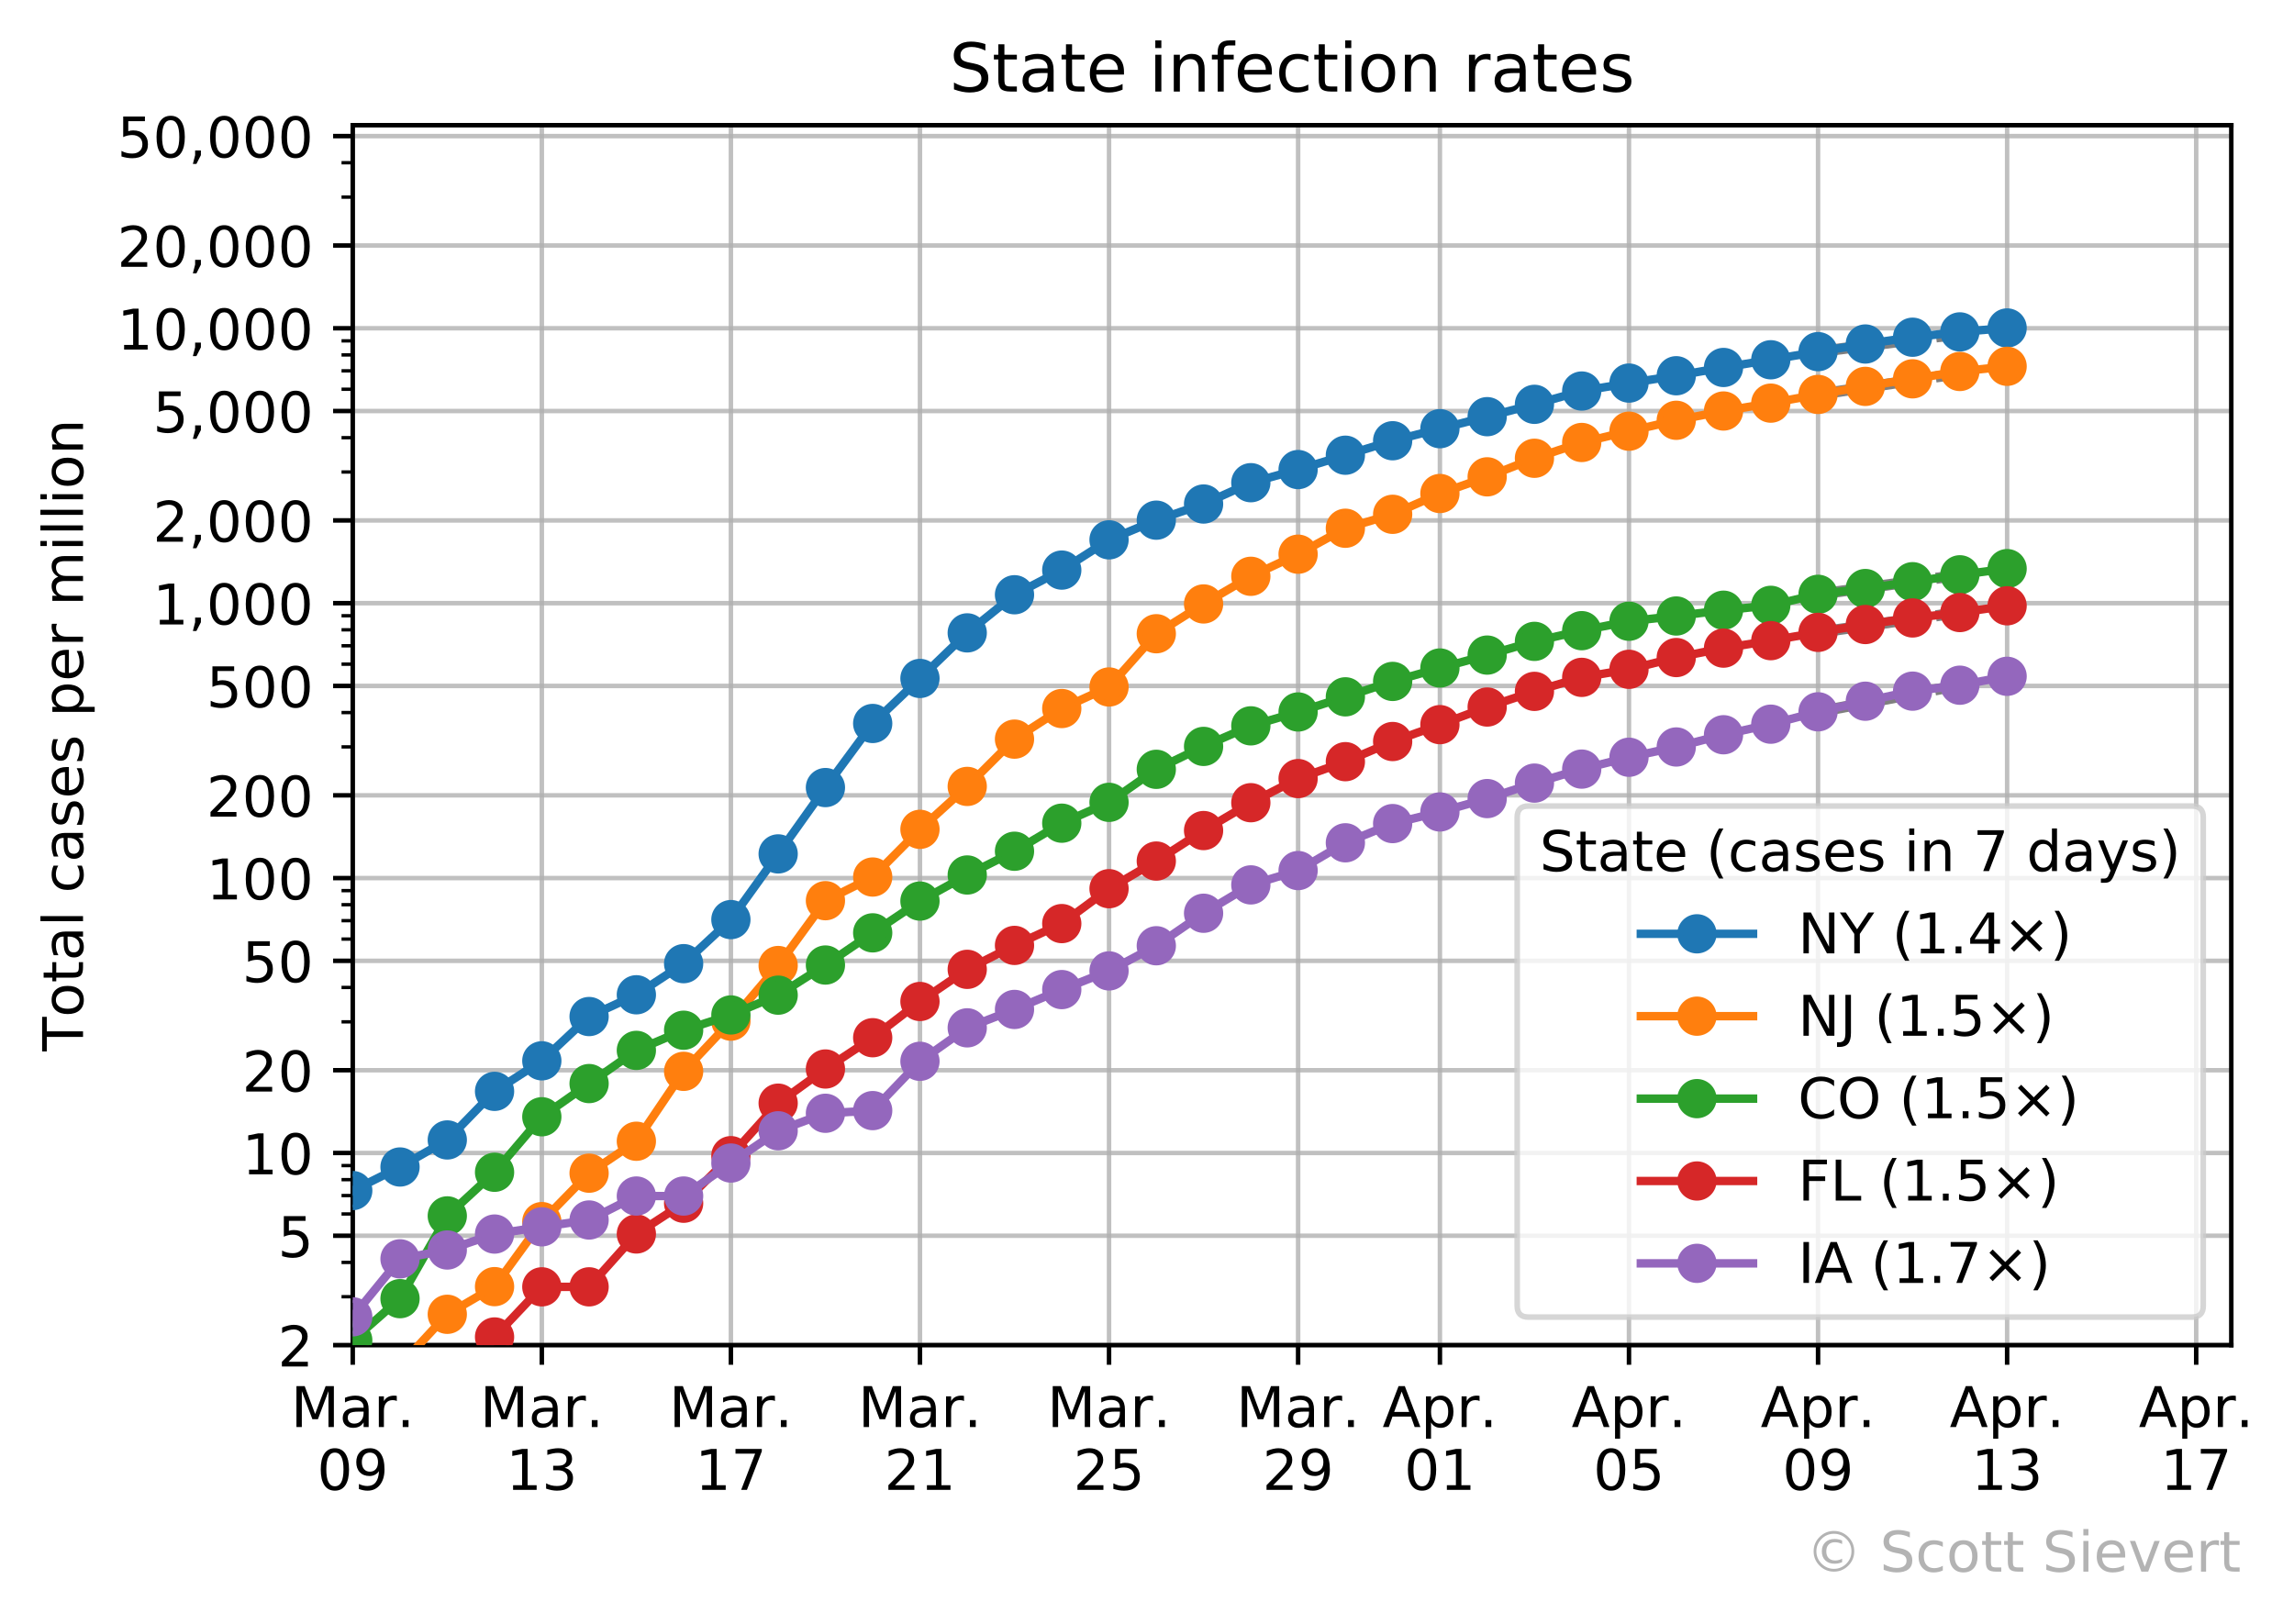 <?xml version="1.0" encoding="utf-8" standalone="no"?>
<!DOCTYPE svg PUBLIC "-//W3C//DTD SVG 1.1//EN"
  "http://www.w3.org/Graphics/SVG/1.1/DTD/svg11.dtd">
<!-- Created with matplotlib (https://matplotlib.org/) -->
<svg height="289.409pt" version="1.1" viewBox="0 0 408.845 289.409" width="408.845pt" xmlns="http://www.w3.org/2000/svg" xmlns:xlink="http://www.w3.org/1999/xlink">
 <defs>
  <style type="text/css">
*{stroke-linecap:butt;stroke-linejoin:round;}
  </style>
 </defs>
 <g id="figure_1">
  <g id="patch_1">
   <path d="M 0 289.409 
L 408.845 289.409 
L 408.845 0 
L 0 0 
z
" style="fill:#ffffff;"/>
  </g>
  <g id="axes_1">
   <g id="patch_2">
    <path d="M 62.869 239.758 
L 397.669 239.758 
L 397.669 22.318 
L 62.869 22.318 
z
" style="fill:#ffffff;"/>
   </g>
   <g id="matplotlib.axis_1">
    <g id="xtick_1">
     <g id="line2d_1">
      <path clip-path="url(#pf5ba974b38)" d="M 62.869 239.758 
L 62.869 22.318 
" style="fill:none;stroke:#b0b0b0;stroke-linecap:square;stroke-opacity:0.8;stroke-width:0.8;"/>
     </g>
     <g id="line2d_2">
      <defs>
       <path d="M 0 0 
L 0 3.5 
" id="m79bda07518" style="stroke:#000000;stroke-width:0.8;"/>
      </defs>
      <g>
       <use style="stroke:#000000;stroke-width:0.8;" x="62.869" xlink:href="#m79bda07518" y="239.758"/>
      </g>
     </g>
     <g id="text_1">
      <!-- Mar. -->
      <defs>
       <path d="M 9.812 72.906 
L 24.516 72.906 
L 43.109 23.297 
L 61.812 72.906 
L 76.516 72.906 
L 76.516 0 
L 66.891 0 
L 66.891 64.016 
L 48.094 14.016 
L 38.188 14.016 
L 19.391 64.016 
L 19.391 0 
L 9.812 0 
z
" id="DejaVuSans-77"/>
       <path d="M 34.281 27.484 
Q 23.391 27.484 19.188 25 
Q 14.984 22.516 14.984 16.5 
Q 14.984 11.719 18.141 8.906 
Q 21.297 6.109 26.703 6.109 
Q 34.188 6.109 38.703 11.406 
Q 43.219 16.703 43.219 25.484 
L 43.219 27.484 
z
M 52.203 31.203 
L 52.203 0 
L 43.219 0 
L 43.219 8.297 
Q 40.141 3.328 35.547 0.953 
Q 30.953 -1.422 24.312 -1.422 
Q 15.922 -1.422 10.953 3.297 
Q 6 8.016 6 15.922 
Q 6 25.141 12.172 29.828 
Q 18.359 34.516 30.609 34.516 
L 43.219 34.516 
L 43.219 35.406 
Q 43.219 41.609 39.141 45 
Q 35.062 48.391 27.688 48.391 
Q 23 48.391 18.547 47.266 
Q 14.109 46.141 10.016 43.891 
L 10.016 52.203 
Q 14.938 54.109 19.578 55.047 
Q 24.219 56 28.609 56 
Q 40.484 56 46.344 49.844 
Q 52.203 43.703 52.203 31.203 
z
" id="DejaVuSans-97"/>
       <path d="M 41.109 46.297 
Q 39.594 47.172 37.812 47.578 
Q 36.031 48 33.891 48 
Q 26.266 48 22.188 43.047 
Q 18.109 38.094 18.109 28.812 
L 18.109 0 
L 9.078 0 
L 9.078 54.688 
L 18.109 54.688 
L 18.109 46.188 
Q 20.953 51.172 25.484 53.578 
Q 30.031 56 36.531 56 
Q 37.453 56 38.578 55.875 
Q 39.703 55.766 41.062 55.516 
z
" id="DejaVuSans-114"/>
       <path d="M 10.688 12.406 
L 21 12.406 
L 21 0 
L 10.688 0 
z
" id="DejaVuSans-46"/>
      </defs>
      <g transform="translate(51.853 254.357)scale(0.1 -0.1)">
       <use xlink:href="#DejaVuSans-77"/>
       <use x="86.279" xlink:href="#DejaVuSans-97"/>
       <use x="147.559" xlink:href="#DejaVuSans-114"/>
       <use x="188.531" xlink:href="#DejaVuSans-46"/>
      </g>
      <!-- 09 -->
      <defs>
       <path d="M 31.781 66.406 
Q 24.172 66.406 20.328 58.906 
Q 16.5 51.422 16.5 36.375 
Q 16.5 21.391 20.328 13.891 
Q 24.172 6.391 31.781 6.391 
Q 39.453 6.391 43.281 13.891 
Q 47.125 21.391 47.125 36.375 
Q 47.125 51.422 43.281 58.906 
Q 39.453 66.406 31.781 66.406 
z
M 31.781 74.219 
Q 44.047 74.219 50.516 64.516 
Q 56.984 54.828 56.984 36.375 
Q 56.984 17.969 50.516 8.266 
Q 44.047 -1.422 31.781 -1.422 
Q 19.531 -1.422 13.062 8.266 
Q 6.594 17.969 6.594 36.375 
Q 6.594 54.828 13.062 64.516 
Q 19.531 74.219 31.781 74.219 
z
" id="DejaVuSans-48"/>
       <path d="M 10.984 1.516 
L 10.984 10.5 
Q 14.703 8.734 18.5 7.812 
Q 22.312 6.891 25.984 6.891 
Q 35.75 6.891 40.891 13.453 
Q 46.047 20.016 46.781 33.406 
Q 43.953 29.203 39.594 26.953 
Q 35.25 24.703 29.984 24.703 
Q 19.047 24.703 12.672 31.312 
Q 6.297 37.938 6.297 49.422 
Q 6.297 60.641 12.938 67.422 
Q 19.578 74.219 30.609 74.219 
Q 43.266 74.219 49.922 64.516 
Q 56.594 54.828 56.594 36.375 
Q 56.594 19.141 48.406 8.859 
Q 40.234 -1.422 26.422 -1.422 
Q 22.703 -1.422 18.891 -0.688 
Q 15.094 0.047 10.984 1.516 
z
M 30.609 32.422 
Q 37.25 32.422 41.125 36.953 
Q 45.016 41.5 45.016 49.422 
Q 45.016 57.281 41.125 61.844 
Q 37.25 66.406 30.609 66.406 
Q 23.969 66.406 20.094 61.844 
Q 16.219 57.281 16.219 49.422 
Q 16.219 41.5 20.094 36.953 
Q 23.969 32.422 30.609 32.422 
z
" id="DejaVuSans-57"/>
      </defs>
      <g transform="translate(56.506 265.554)scale(0.1 -0.1)">
       <use xlink:href="#DejaVuSans-48"/>
       <use x="63.623" xlink:href="#DejaVuSans-57"/>
      </g>
     </g>
    </g>
    <g id="xtick_2">
     <g id="line2d_3">
      <path clip-path="url(#pf5ba974b38)" d="M 96.566 239.758 
L 96.566 22.318 
" style="fill:none;stroke:#b0b0b0;stroke-linecap:square;stroke-opacity:0.8;stroke-width:0.8;"/>
     </g>
     <g id="line2d_4">
      <g>
       <use style="stroke:#000000;stroke-width:0.8;" x="96.566" xlink:href="#m79bda07518" y="239.758"/>
      </g>
     </g>
     <g id="text_2">
      <!-- Mar. -->
      <g transform="translate(85.55 254.357)scale(0.1 -0.1)">
       <use xlink:href="#DejaVuSans-77"/>
       <use x="86.279" xlink:href="#DejaVuSans-97"/>
       <use x="147.559" xlink:href="#DejaVuSans-114"/>
       <use x="188.531" xlink:href="#DejaVuSans-46"/>
      </g>
      <!-- 13 -->
      <defs>
       <path d="M 12.406 8.297 
L 28.516 8.297 
L 28.516 63.922 
L 10.984 60.406 
L 10.984 69.391 
L 28.422 72.906 
L 38.281 72.906 
L 38.281 8.297 
L 54.391 8.297 
L 54.391 0 
L 12.406 0 
z
" id="DejaVuSans-49"/>
       <path d="M 40.578 39.312 
Q 47.656 37.797 51.625 33 
Q 55.609 28.219 55.609 21.188 
Q 55.609 10.406 48.188 4.484 
Q 40.766 -1.422 27.094 -1.422 
Q 22.516 -1.422 17.656 -0.516 
Q 12.797 0.391 7.625 2.203 
L 7.625 11.719 
Q 11.719 9.328 16.594 8.109 
Q 21.484 6.891 26.812 6.891 
Q 36.078 6.891 40.938 10.547 
Q 45.797 14.203 45.797 21.188 
Q 45.797 27.641 41.281 31.266 
Q 36.766 34.906 28.719 34.906 
L 20.219 34.906 
L 20.219 43.016 
L 29.109 43.016 
Q 36.375 43.016 40.234 45.922 
Q 44.094 48.828 44.094 54.297 
Q 44.094 59.906 40.109 62.906 
Q 36.141 65.922 28.719 65.922 
Q 24.656 65.922 20.016 65.031 
Q 15.375 64.156 9.812 62.312 
L 9.812 71.094 
Q 15.438 72.656 20.344 73.438 
Q 25.25 74.219 29.594 74.219 
Q 40.828 74.219 47.359 69.109 
Q 53.906 64.016 53.906 55.328 
Q 53.906 49.266 50.438 45.094 
Q 46.969 40.922 40.578 39.312 
z
" id="DejaVuSans-51"/>
      </defs>
      <g transform="translate(90.203 265.554)scale(0.1 -0.1)">
       <use xlink:href="#DejaVuSans-49"/>
       <use x="63.623" xlink:href="#DejaVuSans-51"/>
      </g>
     </g>
    </g>
    <g id="xtick_3">
     <g id="line2d_5">
      <path clip-path="url(#pf5ba974b38)" d="M 130.263 239.758 
L 130.263 22.318 
" style="fill:none;stroke:#b0b0b0;stroke-linecap:square;stroke-opacity:0.8;stroke-width:0.8;"/>
     </g>
     <g id="line2d_6">
      <g>
       <use style="stroke:#000000;stroke-width:0.8;" x="130.263" xlink:href="#m79bda07518" y="239.758"/>
      </g>
     </g>
     <g id="text_3">
      <!-- Mar. -->
      <g transform="translate(119.247 254.357)scale(0.1 -0.1)">
       <use xlink:href="#DejaVuSans-77"/>
       <use x="86.279" xlink:href="#DejaVuSans-97"/>
       <use x="147.559" xlink:href="#DejaVuSans-114"/>
       <use x="188.531" xlink:href="#DejaVuSans-46"/>
      </g>
      <!-- 17 -->
      <defs>
       <path d="M 8.203 72.906 
L 55.078 72.906 
L 55.078 68.703 
L 28.609 0 
L 18.312 0 
L 43.219 64.594 
L 8.203 64.594 
z
" id="DejaVuSans-55"/>
      </defs>
      <g transform="translate(123.9 265.554)scale(0.1 -0.1)">
       <use xlink:href="#DejaVuSans-49"/>
       <use x="63.623" xlink:href="#DejaVuSans-55"/>
      </g>
     </g>
    </g>
    <g id="xtick_4">
     <g id="line2d_7">
      <path clip-path="url(#pf5ba974b38)" d="M 163.959 239.758 
L 163.959 22.318 
" style="fill:none;stroke:#b0b0b0;stroke-linecap:square;stroke-opacity:0.8;stroke-width:0.8;"/>
     </g>
     <g id="line2d_8">
      <g>
       <use style="stroke:#000000;stroke-width:0.8;" x="163.959" xlink:href="#m79bda07518" y="239.758"/>
      </g>
     </g>
     <g id="text_4">
      <!-- Mar. -->
      <g transform="translate(152.944 254.357)scale(0.1 -0.1)">
       <use xlink:href="#DejaVuSans-77"/>
       <use x="86.279" xlink:href="#DejaVuSans-97"/>
       <use x="147.559" xlink:href="#DejaVuSans-114"/>
       <use x="188.531" xlink:href="#DejaVuSans-46"/>
      </g>
      <!-- 21 -->
      <defs>
       <path d="M 19.188 8.297 
L 53.609 8.297 
L 53.609 0 
L 7.328 0 
L 7.328 8.297 
Q 12.938 14.109 22.625 23.891 
Q 32.328 33.688 34.812 36.531 
Q 39.547 41.844 41.422 45.531 
Q 43.312 49.219 43.312 52.781 
Q 43.312 58.594 39.234 62.25 
Q 35.156 65.922 28.609 65.922 
Q 23.969 65.922 18.812 64.312 
Q 13.672 62.703 7.812 59.422 
L 7.812 69.391 
Q 13.766 71.781 18.938 73 
Q 24.125 74.219 28.422 74.219 
Q 39.75 74.219 46.484 68.547 
Q 53.219 62.891 53.219 53.422 
Q 53.219 48.922 51.531 44.891 
Q 49.859 40.875 45.406 35.406 
Q 44.188 33.984 37.641 27.219 
Q 31.109 20.453 19.188 8.297 
z
" id="DejaVuSans-50"/>
      </defs>
      <g transform="translate(157.597 265.554)scale(0.1 -0.1)">
       <use xlink:href="#DejaVuSans-50"/>
       <use x="63.623" xlink:href="#DejaVuSans-49"/>
      </g>
     </g>
    </g>
    <g id="xtick_5">
     <g id="line2d_9">
      <path clip-path="url(#pf5ba974b38)" d="M 197.656 239.758 
L 197.656 22.318 
" style="fill:none;stroke:#b0b0b0;stroke-linecap:square;stroke-opacity:0.8;stroke-width:0.8;"/>
     </g>
     <g id="line2d_10">
      <g>
       <use style="stroke:#000000;stroke-width:0.8;" x="197.656" xlink:href="#m79bda07518" y="239.758"/>
      </g>
     </g>
     <g id="text_5">
      <!-- Mar. -->
      <g transform="translate(186.641 254.357)scale(0.1 -0.1)">
       <use xlink:href="#DejaVuSans-77"/>
       <use x="86.279" xlink:href="#DejaVuSans-97"/>
       <use x="147.559" xlink:href="#DejaVuSans-114"/>
       <use x="188.531" xlink:href="#DejaVuSans-46"/>
      </g>
      <!-- 25 -->
      <defs>
       <path d="M 10.797 72.906 
L 49.516 72.906 
L 49.516 64.594 
L 19.828 64.594 
L 19.828 46.734 
Q 21.969 47.469 24.109 47.828 
Q 26.266 48.188 28.422 48.188 
Q 40.625 48.188 47.75 41.5 
Q 54.891 34.812 54.891 23.391 
Q 54.891 11.625 47.562 5.094 
Q 40.234 -1.422 26.906 -1.422 
Q 22.312 -1.422 17.547 -0.641 
Q 12.797 0.141 7.719 1.703 
L 7.719 11.625 
Q 12.109 9.234 16.797 8.062 
Q 21.484 6.891 26.703 6.891 
Q 35.156 6.891 40.078 11.328 
Q 45.016 15.766 45.016 23.391 
Q 45.016 31 40.078 35.438 
Q 35.156 39.891 26.703 39.891 
Q 22.75 39.891 18.812 39.016 
Q 14.891 38.141 10.797 36.281 
z
" id="DejaVuSans-53"/>
      </defs>
      <g transform="translate(191.294 265.554)scale(0.1 -0.1)">
       <use xlink:href="#DejaVuSans-50"/>
       <use x="63.623" xlink:href="#DejaVuSans-53"/>
      </g>
     </g>
    </g>
    <g id="xtick_6">
     <g id="line2d_11">
      <path clip-path="url(#pf5ba974b38)" d="M 231.353 239.758 
L 231.353 22.318 
" style="fill:none;stroke:#b0b0b0;stroke-linecap:square;stroke-opacity:0.8;stroke-width:0.8;"/>
     </g>
     <g id="line2d_12">
      <g>
       <use style="stroke:#000000;stroke-width:0.8;" x="231.353" xlink:href="#m79bda07518" y="239.758"/>
      </g>
     </g>
     <g id="text_6">
      <!-- Mar. -->
      <g transform="translate(220.338 254.357)scale(0.1 -0.1)">
       <use xlink:href="#DejaVuSans-77"/>
       <use x="86.279" xlink:href="#DejaVuSans-97"/>
       <use x="147.559" xlink:href="#DejaVuSans-114"/>
       <use x="188.531" xlink:href="#DejaVuSans-46"/>
      </g>
      <!-- 29 -->
      <g transform="translate(224.991 265.554)scale(0.1 -0.1)">
       <use xlink:href="#DejaVuSans-50"/>
       <use x="63.623" xlink:href="#DejaVuSans-57"/>
      </g>
     </g>
    </g>
    <g id="xtick_7">
     <g id="line2d_13">
      <path clip-path="url(#pf5ba974b38)" d="M 256.626 239.758 
L 256.626 22.318 
" style="fill:none;stroke:#b0b0b0;stroke-linecap:square;stroke-opacity:0.8;stroke-width:0.8;"/>
     </g>
     <g id="line2d_14">
      <g>
       <use style="stroke:#000000;stroke-width:0.8;" x="256.626" xlink:href="#m79bda07518" y="239.758"/>
      </g>
     </g>
     <g id="text_7">
      <!-- Apr. -->
      <defs>
       <path d="M 34.188 63.188 
L 20.797 26.906 
L 47.609 26.906 
z
M 28.609 72.906 
L 39.797 72.906 
L 67.578 0 
L 57.328 0 
L 50.688 18.703 
L 17.828 18.703 
L 11.188 0 
L 0.781 0 
z
" id="DejaVuSans-65"/>
       <path d="M 18.109 8.203 
L 18.109 -20.797 
L 9.078 -20.797 
L 9.078 54.688 
L 18.109 54.688 
L 18.109 46.391 
Q 20.953 51.266 25.266 53.625 
Q 29.594 56 35.594 56 
Q 45.562 56 51.781 48.094 
Q 58.016 40.188 58.016 27.297 
Q 58.016 14.406 51.781 6.484 
Q 45.562 -1.422 35.594 -1.422 
Q 29.594 -1.422 25.266 0.953 
Q 20.953 3.328 18.109 8.203 
z
M 48.688 27.297 
Q 48.688 37.203 44.609 42.844 
Q 40.531 48.484 33.406 48.484 
Q 26.266 48.484 22.188 42.844 
Q 18.109 37.203 18.109 27.297 
Q 18.109 17.391 22.188 11.75 
Q 26.266 6.109 33.406 6.109 
Q 40.531 6.109 44.609 11.75 
Q 48.688 17.391 48.688 27.297 
z
" id="DejaVuSans-112"/>
      </defs>
      <g transform="translate(246.394 254.357)scale(0.1 -0.1)">
       <use xlink:href="#DejaVuSans-65"/>
       <use x="68.408" xlink:href="#DejaVuSans-112"/>
       <use x="131.885" xlink:href="#DejaVuSans-114"/>
       <use x="172.857" xlink:href="#DejaVuSans-46"/>
      </g>
      <!-- 01 -->
      <g transform="translate(250.263 265.554)scale(0.1 -0.1)">
       <use xlink:href="#DejaVuSans-48"/>
       <use x="63.623" xlink:href="#DejaVuSans-49"/>
      </g>
     </g>
    </g>
    <g id="xtick_8">
     <g id="line2d_15">
      <path clip-path="url(#pf5ba974b38)" d="M 290.323 239.758 
L 290.323 22.318 
" style="fill:none;stroke:#b0b0b0;stroke-linecap:square;stroke-opacity:0.8;stroke-width:0.8;"/>
     </g>
     <g id="line2d_16">
      <g>
       <use style="stroke:#000000;stroke-width:0.8;" x="290.323" xlink:href="#m79bda07518" y="239.758"/>
      </g>
     </g>
     <g id="text_8">
      <!-- Apr. -->
      <g transform="translate(280.091 254.357)scale(0.1 -0.1)">
       <use xlink:href="#DejaVuSans-65"/>
       <use x="68.408" xlink:href="#DejaVuSans-112"/>
       <use x="131.885" xlink:href="#DejaVuSans-114"/>
       <use x="172.857" xlink:href="#DejaVuSans-46"/>
      </g>
      <!-- 05 -->
      <g transform="translate(283.96 265.554)scale(0.1 -0.1)">
       <use xlink:href="#DejaVuSans-48"/>
       <use x="63.623" xlink:href="#DejaVuSans-53"/>
      </g>
     </g>
    </g>
    <g id="xtick_9">
     <g id="line2d_17">
      <path clip-path="url(#pf5ba974b38)" d="M 324.02 239.758 
L 324.02 22.318 
" style="fill:none;stroke:#b0b0b0;stroke-linecap:square;stroke-opacity:0.8;stroke-width:0.8;"/>
     </g>
     <g id="line2d_18">
      <g>
       <use style="stroke:#000000;stroke-width:0.8;" x="324.02" xlink:href="#m79bda07518" y="239.758"/>
      </g>
     </g>
     <g id="text_9">
      <!-- Apr. -->
      <g transform="translate(313.788 254.357)scale(0.1 -0.1)">
       <use xlink:href="#DejaVuSans-65"/>
       <use x="68.408" xlink:href="#DejaVuSans-112"/>
       <use x="131.885" xlink:href="#DejaVuSans-114"/>
       <use x="172.857" xlink:href="#DejaVuSans-46"/>
      </g>
      <!-- 09 -->
      <g transform="translate(317.657 265.554)scale(0.1 -0.1)">
       <use xlink:href="#DejaVuSans-48"/>
       <use x="63.623" xlink:href="#DejaVuSans-57"/>
      </g>
     </g>
    </g>
    <g id="xtick_10">
     <g id="line2d_19">
      <path clip-path="url(#pf5ba974b38)" d="M 357.716 239.758 
L 357.716 22.318 
" style="fill:none;stroke:#b0b0b0;stroke-linecap:square;stroke-opacity:0.8;stroke-width:0.8;"/>
     </g>
     <g id="line2d_20">
      <g>
       <use style="stroke:#000000;stroke-width:0.8;" x="357.716" xlink:href="#m79bda07518" y="239.758"/>
      </g>
     </g>
     <g id="text_10">
      <!-- Apr. -->
      <g transform="translate(347.484 254.357)scale(0.1 -0.1)">
       <use xlink:href="#DejaVuSans-65"/>
       <use x="68.408" xlink:href="#DejaVuSans-112"/>
       <use x="131.885" xlink:href="#DejaVuSans-114"/>
       <use x="172.857" xlink:href="#DejaVuSans-46"/>
      </g>
      <!-- 13 -->
      <g transform="translate(351.354 265.554)scale(0.1 -0.1)">
       <use xlink:href="#DejaVuSans-49"/>
       <use x="63.623" xlink:href="#DejaVuSans-51"/>
      </g>
     </g>
    </g>
    <g id="xtick_11">
     <g id="line2d_21">
      <path clip-path="url(#pf5ba974b38)" d="M 391.413 239.758 
L 391.413 22.318 
" style="fill:none;stroke:#b0b0b0;stroke-linecap:square;stroke-opacity:0.8;stroke-width:0.8;"/>
     </g>
     <g id="line2d_22">
      <g>
       <use style="stroke:#000000;stroke-width:0.8;" x="391.413" xlink:href="#m79bda07518" y="239.758"/>
      </g>
     </g>
     <g id="text_11">
      <!-- Apr. -->
      <g transform="translate(381.181 254.357)scale(0.1 -0.1)">
       <use xlink:href="#DejaVuSans-65"/>
       <use x="68.408" xlink:href="#DejaVuSans-112"/>
       <use x="131.885" xlink:href="#DejaVuSans-114"/>
       <use x="172.857" xlink:href="#DejaVuSans-46"/>
      </g>
      <!-- 17 -->
      <g transform="translate(385.051 265.554)scale(0.1 -0.1)">
       <use xlink:href="#DejaVuSans-49"/>
       <use x="63.623" xlink:href="#DejaVuSans-55"/>
      </g>
     </g>
    </g>
   </g>
   <g id="matplotlib.axis_2">
    <g id="ytick_1">
     <g id="line2d_23">
      <path clip-path="url(#pf5ba974b38)" d="M 62.869 239.758 
L 397.669 239.758 
" style="fill:none;stroke:#b0b0b0;stroke-linecap:square;stroke-opacity:0.8;stroke-width:0.8;"/>
     </g>
     <g id="line2d_24">
      <defs>
       <path d="M 0 0 
L -3.5 0 
" id="m4c7d95149f" style="stroke:#000000;stroke-width:0.8;"/>
      </defs>
      <g>
       <use style="stroke:#000000;stroke-width:0.8;" x="62.869" xlink:href="#m4c7d95149f" y="239.758"/>
      </g>
     </g>
     <g id="text_12">
      <!-- 2 -->
      <g transform="translate(49.506 243.557)scale(0.1 -0.1)">
       <use xlink:href="#DejaVuSans-50"/>
      </g>
     </g>
    </g>
    <g id="ytick_2">
     <g id="line2d_25">
      <path clip-path="url(#pf5ba974b38)" d="M 62.869 220.259 
L 397.669 220.259 
" style="fill:none;stroke:#b0b0b0;stroke-linecap:square;stroke-opacity:0.8;stroke-width:0.8;"/>
     </g>
     <g id="line2d_26">
      <g>
       <use style="stroke:#000000;stroke-width:0.8;" x="62.869" xlink:href="#m4c7d95149f" y="220.259"/>
      </g>
     </g>
     <g id="text_13">
      <!-- 5 -->
      <g transform="translate(49.506 224.058)scale(0.1 -0.1)">
       <use xlink:href="#DejaVuSans-53"/>
      </g>
     </g>
    </g>
    <g id="ytick_3">
     <g id="line2d_27">
      <path clip-path="url(#pf5ba974b38)" d="M 62.869 205.509 
L 397.669 205.509 
" style="fill:none;stroke:#b0b0b0;stroke-linecap:square;stroke-opacity:0.8;stroke-width:0.8;"/>
     </g>
     <g id="line2d_28">
      <g>
       <use style="stroke:#000000;stroke-width:0.8;" x="62.869" xlink:href="#m4c7d95149f" y="205.509"/>
      </g>
     </g>
     <g id="text_14">
      <!-- 10 -->
      <g transform="translate(43.144 209.308)scale(0.1 -0.1)">
       <use xlink:href="#DejaVuSans-49"/>
       <use x="63.623" xlink:href="#DejaVuSans-48"/>
      </g>
     </g>
    </g>
    <g id="ytick_4">
     <g id="line2d_29">
      <path clip-path="url(#pf5ba974b38)" d="M 62.869 190.758 
L 397.669 190.758 
" style="fill:none;stroke:#b0b0b0;stroke-linecap:square;stroke-opacity:0.8;stroke-width:0.8;"/>
     </g>
     <g id="line2d_30">
      <g>
       <use style="stroke:#000000;stroke-width:0.8;" x="62.869" xlink:href="#m4c7d95149f" y="190.758"/>
      </g>
     </g>
     <g id="text_15">
      <!-- 20 -->
      <g transform="translate(43.144 194.558)scale(0.1 -0.1)">
       <use xlink:href="#DejaVuSans-50"/>
       <use x="63.623" xlink:href="#DejaVuSans-48"/>
      </g>
     </g>
    </g>
    <g id="ytick_5">
     <g id="line2d_31">
      <path clip-path="url(#pf5ba974b38)" d="M 62.869 171.259 
L 397.669 171.259 
" style="fill:none;stroke:#b0b0b0;stroke-linecap:square;stroke-opacity:0.8;stroke-width:0.8;"/>
     </g>
     <g id="line2d_32">
      <g>
       <use style="stroke:#000000;stroke-width:0.8;" x="62.869" xlink:href="#m4c7d95149f" y="171.259"/>
      </g>
     </g>
     <g id="text_16">
      <!-- 50 -->
      <g transform="translate(43.144 175.059)scale(0.1 -0.1)">
       <use xlink:href="#DejaVuSans-53"/>
       <use x="63.623" xlink:href="#DejaVuSans-48"/>
      </g>
     </g>
    </g>
    <g id="ytick_6">
     <g id="line2d_33">
      <path clip-path="url(#pf5ba974b38)" d="M 62.869 156.509 
L 397.669 156.509 
" style="fill:none;stroke:#b0b0b0;stroke-linecap:square;stroke-opacity:0.8;stroke-width:0.8;"/>
     </g>
     <g id="line2d_34">
      <g>
       <use style="stroke:#000000;stroke-width:0.8;" x="62.869" xlink:href="#m4c7d95149f" y="156.509"/>
      </g>
     </g>
     <g id="text_17">
      <!-- 100 -->
      <g transform="translate(36.781 160.308)scale(0.1 -0.1)">
       <use xlink:href="#DejaVuSans-49"/>
       <use x="63.623" xlink:href="#DejaVuSans-48"/>
       <use x="127.246" xlink:href="#DejaVuSans-48"/>
      </g>
     </g>
    </g>
    <g id="ytick_7">
     <g id="line2d_35">
      <path clip-path="url(#pf5ba974b38)" d="M 62.869 141.759 
L 397.669 141.759 
" style="fill:none;stroke:#b0b0b0;stroke-linecap:square;stroke-opacity:0.8;stroke-width:0.8;"/>
     </g>
     <g id="line2d_36">
      <g>
       <use style="stroke:#000000;stroke-width:0.8;" x="62.869" xlink:href="#m4c7d95149f" y="141.759"/>
      </g>
     </g>
     <g id="text_18">
      <!-- 200 -->
      <g transform="translate(36.781 145.558)scale(0.1 -0.1)">
       <use xlink:href="#DejaVuSans-50"/>
       <use x="63.623" xlink:href="#DejaVuSans-48"/>
       <use x="127.246" xlink:href="#DejaVuSans-48"/>
      </g>
     </g>
    </g>
    <g id="ytick_8">
     <g id="line2d_37">
      <path clip-path="url(#pf5ba974b38)" d="M 62.869 122.26 
L 397.669 122.26 
" style="fill:none;stroke:#b0b0b0;stroke-linecap:square;stroke-opacity:0.8;stroke-width:0.8;"/>
     </g>
     <g id="line2d_38">
      <g>
       <use style="stroke:#000000;stroke-width:0.8;" x="62.869" xlink:href="#m4c7d95149f" y="122.26"/>
      </g>
     </g>
     <g id="text_19">
      <!-- 500 -->
      <g transform="translate(36.781 126.059)scale(0.1 -0.1)">
       <use xlink:href="#DejaVuSans-53"/>
       <use x="63.623" xlink:href="#DejaVuSans-48"/>
       <use x="127.246" xlink:href="#DejaVuSans-48"/>
      </g>
     </g>
    </g>
    <g id="ytick_9">
     <g id="line2d_39">
      <path clip-path="url(#pf5ba974b38)" d="M 62.869 107.509 
L 397.669 107.509 
" style="fill:none;stroke:#b0b0b0;stroke-linecap:square;stroke-opacity:0.8;stroke-width:0.8;"/>
     </g>
     <g id="line2d_40">
      <g>
       <use style="stroke:#000000;stroke-width:0.8;" x="62.869" xlink:href="#m4c7d95149f" y="107.509"/>
      </g>
     </g>
     <g id="text_20">
      <!-- 1,000 -->
      <defs>
       <path d="M 11.719 12.406 
L 22.016 12.406 
L 22.016 4 
L 14.016 -11.625 
L 7.719 -11.625 
L 11.719 4 
z
" id="DejaVuSans-44"/>
      </defs>
      <g transform="translate(27.241 111.309)scale(0.1 -0.1)">
       <use xlink:href="#DejaVuSans-49"/>
       <use x="63.623" xlink:href="#DejaVuSans-44"/>
       <use x="95.41" xlink:href="#DejaVuSans-48"/>
       <use x="159.033" xlink:href="#DejaVuSans-48"/>
       <use x="222.656" xlink:href="#DejaVuSans-48"/>
      </g>
     </g>
    </g>
    <g id="ytick_10">
     <g id="line2d_41">
      <path clip-path="url(#pf5ba974b38)" d="M 62.869 92.759 
L 397.669 92.759 
" style="fill:none;stroke:#b0b0b0;stroke-linecap:square;stroke-opacity:0.8;stroke-width:0.8;"/>
     </g>
     <g id="line2d_42">
      <g>
       <use style="stroke:#000000;stroke-width:0.8;" x="62.869" xlink:href="#m4c7d95149f" y="92.759"/>
      </g>
     </g>
     <g id="text_21">
      <!-- 2,000 -->
      <g transform="translate(27.241 96.558)scale(0.1 -0.1)">
       <use xlink:href="#DejaVuSans-50"/>
       <use x="63.623" xlink:href="#DejaVuSans-44"/>
       <use x="95.41" xlink:href="#DejaVuSans-48"/>
       <use x="159.033" xlink:href="#DejaVuSans-48"/>
       <use x="222.656" xlink:href="#DejaVuSans-48"/>
      </g>
     </g>
    </g>
    <g id="ytick_11">
     <g id="line2d_43">
      <path clip-path="url(#pf5ba974b38)" d="M 62.869 73.26 
L 397.669 73.26 
" style="fill:none;stroke:#b0b0b0;stroke-linecap:square;stroke-opacity:0.8;stroke-width:0.8;"/>
     </g>
     <g id="line2d_44">
      <g>
       <use style="stroke:#000000;stroke-width:0.8;" x="62.869" xlink:href="#m4c7d95149f" y="73.26"/>
      </g>
     </g>
     <g id="text_22">
      <!-- 5,000 -->
      <g transform="translate(27.241 77.059)scale(0.1 -0.1)">
       <use xlink:href="#DejaVuSans-53"/>
       <use x="63.623" xlink:href="#DejaVuSans-44"/>
       <use x="95.41" xlink:href="#DejaVuSans-48"/>
       <use x="159.033" xlink:href="#DejaVuSans-48"/>
       <use x="222.656" xlink:href="#DejaVuSans-48"/>
      </g>
     </g>
    </g>
    <g id="ytick_12">
     <g id="line2d_45">
      <path clip-path="url(#pf5ba974b38)" d="M 62.869 58.51 
L 397.669 58.51 
" style="fill:none;stroke:#b0b0b0;stroke-linecap:square;stroke-opacity:0.8;stroke-width:0.8;"/>
     </g>
     <g id="line2d_46">
      <g>
       <use style="stroke:#000000;stroke-width:0.8;" x="62.869" xlink:href="#m4c7d95149f" y="58.51"/>
      </g>
     </g>
     <g id="text_23">
      <!-- 10,000 -->
      <g transform="translate(20.878 62.309)scale(0.1 -0.1)">
       <use xlink:href="#DejaVuSans-49"/>
       <use x="63.623" xlink:href="#DejaVuSans-48"/>
       <use x="127.246" xlink:href="#DejaVuSans-44"/>
       <use x="159.033" xlink:href="#DejaVuSans-48"/>
       <use x="222.656" xlink:href="#DejaVuSans-48"/>
       <use x="286.279" xlink:href="#DejaVuSans-48"/>
      </g>
     </g>
    </g>
    <g id="ytick_13">
     <g id="line2d_47">
      <path clip-path="url(#pf5ba974b38)" d="M 62.869 43.759 
L 397.669 43.759 
" style="fill:none;stroke:#b0b0b0;stroke-linecap:square;stroke-opacity:0.8;stroke-width:0.8;"/>
     </g>
     <g id="line2d_48">
      <g>
       <use style="stroke:#000000;stroke-width:0.8;" x="62.869" xlink:href="#m4c7d95149f" y="43.759"/>
      </g>
     </g>
     <g id="text_24">
      <!-- 20,000 -->
      <g transform="translate(20.878 47.559)scale(0.1 -0.1)">
       <use xlink:href="#DejaVuSans-50"/>
       <use x="63.623" xlink:href="#DejaVuSans-48"/>
       <use x="127.246" xlink:href="#DejaVuSans-44"/>
       <use x="159.033" xlink:href="#DejaVuSans-48"/>
       <use x="222.656" xlink:href="#DejaVuSans-48"/>
       <use x="286.279" xlink:href="#DejaVuSans-48"/>
      </g>
     </g>
    </g>
    <g id="ytick_14">
     <g id="line2d_49">
      <path clip-path="url(#pf5ba974b38)" d="M 62.869 24.26 
L 397.669 24.26 
" style="fill:none;stroke:#b0b0b0;stroke-linecap:square;stroke-opacity:0.8;stroke-width:0.8;"/>
     </g>
     <g id="line2d_50">
      <g>
       <use style="stroke:#000000;stroke-width:0.8;" x="62.869" xlink:href="#m4c7d95149f" y="24.26"/>
      </g>
     </g>
     <g id="text_25">
      <!-- 50,000 -->
      <g transform="translate(20.878 28.06)scale(0.1 -0.1)">
       <use xlink:href="#DejaVuSans-53"/>
       <use x="63.623" xlink:href="#DejaVuSans-48"/>
       <use x="127.246" xlink:href="#DejaVuSans-44"/>
       <use x="159.033" xlink:href="#DejaVuSans-48"/>
       <use x="222.656" xlink:href="#DejaVuSans-48"/>
       <use x="286.279" xlink:href="#DejaVuSans-48"/>
      </g>
     </g>
    </g>
    <g id="ytick_15">
     <g id="line2d_51">
      <defs>
       <path d="M 0 0 
L -2 0 
" id="m9e94bc81b8" style="stroke:#000000;stroke-width:0.6;"/>
      </defs>
      <g>
       <use style="stroke:#000000;stroke-width:0.6;" x="62.869" xlink:href="#m9e94bc81b8" y="231.13"/>
      </g>
     </g>
    </g>
    <g id="ytick_16">
     <g id="line2d_52">
      <g>
       <use style="stroke:#000000;stroke-width:0.6;" x="62.869" xlink:href="#m9e94bc81b8" y="225.008"/>
      </g>
     </g>
    </g>
    <g id="ytick_17">
     <g id="line2d_53">
      <g>
       <use style="stroke:#000000;stroke-width:0.6;" x="62.869" xlink:href="#m9e94bc81b8" y="216.379"/>
      </g>
     </g>
    </g>
    <g id="ytick_18">
     <g id="line2d_54">
      <g>
       <use style="stroke:#000000;stroke-width:0.6;" x="62.869" xlink:href="#m9e94bc81b8" y="213.099"/>
      </g>
     </g>
    </g>
    <g id="ytick_19">
     <g id="line2d_55">
      <g>
       <use style="stroke:#000000;stroke-width:0.6;" x="62.869" xlink:href="#m9e94bc81b8" y="210.257"/>
      </g>
     </g>
    </g>
    <g id="ytick_20">
     <g id="line2d_56">
      <g>
       <use style="stroke:#000000;stroke-width:0.6;" x="62.869" xlink:href="#m9e94bc81b8" y="207.751"/>
      </g>
     </g>
    </g>
    <g id="ytick_21">
     <g id="line2d_57">
      <g>
       <use style="stroke:#000000;stroke-width:0.6;" x="62.869" xlink:href="#m9e94bc81b8" y="182.13"/>
      </g>
     </g>
    </g>
    <g id="ytick_22">
     <g id="line2d_58">
      <g>
       <use style="stroke:#000000;stroke-width:0.6;" x="62.869" xlink:href="#m9e94bc81b8" y="176.008"/>
      </g>
     </g>
    </g>
    <g id="ytick_23">
     <g id="line2d_59">
      <g>
       <use style="stroke:#000000;stroke-width:0.6;" x="62.869" xlink:href="#m9e94bc81b8" y="167.38"/>
      </g>
     </g>
    </g>
    <g id="ytick_24">
     <g id="line2d_60">
      <g>
       <use style="stroke:#000000;stroke-width:0.6;" x="62.869" xlink:href="#m9e94bc81b8" y="164.099"/>
      </g>
     </g>
    </g>
    <g id="ytick_25">
     <g id="line2d_61">
      <g>
       <use style="stroke:#000000;stroke-width:0.6;" x="62.869" xlink:href="#m9e94bc81b8" y="161.258"/>
      </g>
     </g>
    </g>
    <g id="ytick_26">
     <g id="line2d_62">
      <g>
       <use style="stroke:#000000;stroke-width:0.6;" x="62.869" xlink:href="#m9e94bc81b8" y="158.751"/>
      </g>
     </g>
    </g>
    <g id="ytick_27">
     <g id="line2d_63">
      <g>
       <use style="stroke:#000000;stroke-width:0.6;" x="62.869" xlink:href="#m9e94bc81b8" y="133.13"/>
      </g>
     </g>
    </g>
    <g id="ytick_28">
     <g id="line2d_64">
      <g>
       <use style="stroke:#000000;stroke-width:0.6;" x="62.869" xlink:href="#m9e94bc81b8" y="127.008"/>
      </g>
     </g>
    </g>
    <g id="ytick_29">
     <g id="line2d_65">
      <g>
       <use style="stroke:#000000;stroke-width:0.6;" x="62.869" xlink:href="#m9e94bc81b8" y="118.38"/>
      </g>
     </g>
    </g>
    <g id="ytick_30">
     <g id="line2d_66">
      <g>
       <use style="stroke:#000000;stroke-width:0.6;" x="62.869" xlink:href="#m9e94bc81b8" y="115.1"/>
      </g>
     </g>
    </g>
    <g id="ytick_31">
     <g id="line2d_67">
      <g>
       <use style="stroke:#000000;stroke-width:0.6;" x="62.869" xlink:href="#m9e94bc81b8" y="112.258"/>
      </g>
     </g>
    </g>
    <g id="ytick_32">
     <g id="line2d_68">
      <g>
       <use style="stroke:#000000;stroke-width:0.6;" x="62.869" xlink:href="#m9e94bc81b8" y="109.751"/>
      </g>
     </g>
    </g>
    <g id="ytick_33">
     <g id="line2d_69">
      <g>
       <use style="stroke:#000000;stroke-width:0.6;" x="62.869" xlink:href="#m9e94bc81b8" y="84.131"/>
      </g>
     </g>
    </g>
    <g id="ytick_34">
     <g id="line2d_70">
      <g>
       <use style="stroke:#000000;stroke-width:0.6;" x="62.869" xlink:href="#m9e94bc81b8" y="78.009"/>
      </g>
     </g>
    </g>
    <g id="ytick_35">
     <g id="line2d_71">
      <g>
       <use style="stroke:#000000;stroke-width:0.6;" x="62.869" xlink:href="#m9e94bc81b8" y="69.38"/>
      </g>
     </g>
    </g>
    <g id="ytick_36">
     <g id="line2d_72">
      <g>
       <use style="stroke:#000000;stroke-width:0.6;" x="62.869" xlink:href="#m9e94bc81b8" y="66.1"/>
      </g>
     </g>
    </g>
    <g id="ytick_37">
     <g id="line2d_73">
      <g>
       <use style="stroke:#000000;stroke-width:0.6;" x="62.869" xlink:href="#m9e94bc81b8" y="63.258"/>
      </g>
     </g>
    </g>
    <g id="ytick_38">
     <g id="line2d_74">
      <g>
       <use style="stroke:#000000;stroke-width:0.6;" x="62.869" xlink:href="#m9e94bc81b8" y="60.752"/>
      </g>
     </g>
    </g>
    <g id="ytick_39">
     <g id="line2d_75">
      <g>
       <use style="stroke:#000000;stroke-width:0.6;" x="62.869" xlink:href="#m9e94bc81b8" y="35.131"/>
      </g>
     </g>
    </g>
    <g id="ytick_40">
     <g id="line2d_76">
      <g>
       <use style="stroke:#000000;stroke-width:0.6;" x="62.869" xlink:href="#m9e94bc81b8" y="29.009"/>
      </g>
     </g>
    </g>
    <g id="text_26">
     <!-- Total cases per million -->
     <defs>
      <path d="M -0.297 72.906 
L 61.375 72.906 
L 61.375 64.594 
L 35.5 64.594 
L 35.5 0 
L 25.594 0 
L 25.594 64.594 
L -0.297 64.594 
z
" id="DejaVuSans-84"/>
      <path d="M 30.609 48.391 
Q 23.391 48.391 19.188 42.75 
Q 14.984 37.109 14.984 27.297 
Q 14.984 17.484 19.156 11.844 
Q 23.344 6.203 30.609 6.203 
Q 37.797 6.203 41.984 11.859 
Q 46.188 17.531 46.188 27.297 
Q 46.188 37.016 41.984 42.703 
Q 37.797 48.391 30.609 48.391 
z
M 30.609 56 
Q 42.328 56 49.016 48.375 
Q 55.719 40.766 55.719 27.297 
Q 55.719 13.875 49.016 6.219 
Q 42.328 -1.422 30.609 -1.422 
Q 18.844 -1.422 12.172 6.219 
Q 5.516 13.875 5.516 27.297 
Q 5.516 40.766 12.172 48.375 
Q 18.844 56 30.609 56 
z
" id="DejaVuSans-111"/>
      <path d="M 18.312 70.219 
L 18.312 54.688 
L 36.812 54.688 
L 36.812 47.703 
L 18.312 47.703 
L 18.312 18.016 
Q 18.312 11.328 20.141 9.422 
Q 21.969 7.516 27.594 7.516 
L 36.812 7.516 
L 36.812 0 
L 27.594 0 
Q 17.188 0 13.234 3.875 
Q 9.281 7.766 9.281 18.016 
L 9.281 47.703 
L 2.688 47.703 
L 2.688 54.688 
L 9.281 54.688 
L 9.281 70.219 
z
" id="DejaVuSans-116"/>
      <path d="M 9.422 75.984 
L 18.406 75.984 
L 18.406 0 
L 9.422 0 
z
" id="DejaVuSans-108"/>
      <path id="DejaVuSans-32"/>
      <path d="M 48.781 52.594 
L 48.781 44.188 
Q 44.969 46.297 41.141 47.344 
Q 37.312 48.391 33.406 48.391 
Q 24.656 48.391 19.812 42.844 
Q 14.984 37.312 14.984 27.297 
Q 14.984 17.281 19.812 11.734 
Q 24.656 6.203 33.406 6.203 
Q 37.312 6.203 41.141 7.25 
Q 44.969 8.297 48.781 10.406 
L 48.781 2.094 
Q 45.016 0.344 40.984 -0.531 
Q 36.969 -1.422 32.422 -1.422 
Q 20.062 -1.422 12.781 6.344 
Q 5.516 14.109 5.516 27.297 
Q 5.516 40.672 12.859 48.328 
Q 20.219 56 33.016 56 
Q 37.156 56 41.109 55.141 
Q 45.062 54.297 48.781 52.594 
z
" id="DejaVuSans-99"/>
      <path d="M 44.281 53.078 
L 44.281 44.578 
Q 40.484 46.531 36.375 47.5 
Q 32.281 48.484 27.875 48.484 
Q 21.188 48.484 17.844 46.438 
Q 14.5 44.391 14.5 40.281 
Q 14.5 37.156 16.891 35.375 
Q 19.281 33.594 26.516 31.984 
L 29.594 31.297 
Q 39.156 29.25 43.188 25.516 
Q 47.219 21.781 47.219 15.094 
Q 47.219 7.469 41.188 3.016 
Q 35.156 -1.422 24.609 -1.422 
Q 20.219 -1.422 15.453 -0.562 
Q 10.688 0.297 5.422 2 
L 5.422 11.281 
Q 10.406 8.688 15.234 7.391 
Q 20.062 6.109 24.812 6.109 
Q 31.156 6.109 34.562 8.281 
Q 37.984 10.453 37.984 14.406 
Q 37.984 18.062 35.516 20.016 
Q 33.062 21.969 24.703 23.781 
L 21.578 24.516 
Q 13.234 26.266 9.516 29.906 
Q 5.812 33.547 5.812 39.891 
Q 5.812 47.609 11.281 51.797 
Q 16.75 56 26.812 56 
Q 31.781 56 36.172 55.266 
Q 40.578 54.547 44.281 53.078 
z
" id="DejaVuSans-115"/>
      <path d="M 56.203 29.594 
L 56.203 25.203 
L 14.891 25.203 
Q 15.484 15.922 20.484 11.062 
Q 25.484 6.203 34.422 6.203 
Q 39.594 6.203 44.453 7.469 
Q 49.312 8.734 54.109 11.281 
L 54.109 2.781 
Q 49.266 0.734 44.188 -0.344 
Q 39.109 -1.422 33.891 -1.422 
Q 20.797 -1.422 13.156 6.188 
Q 5.516 13.812 5.516 26.812 
Q 5.516 40.234 12.766 48.109 
Q 20.016 56 32.328 56 
Q 43.359 56 49.781 48.891 
Q 56.203 41.797 56.203 29.594 
z
M 47.219 32.234 
Q 47.125 39.594 43.094 43.984 
Q 39.062 48.391 32.422 48.391 
Q 24.906 48.391 20.391 44.141 
Q 15.875 39.891 15.188 32.172 
z
" id="DejaVuSans-101"/>
      <path d="M 52 44.188 
Q 55.375 50.25 60.062 53.125 
Q 64.75 56 71.094 56 
Q 79.641 56 84.281 50.016 
Q 88.922 44.047 88.922 33.016 
L 88.922 0 
L 79.891 0 
L 79.891 32.719 
Q 79.891 40.578 77.094 44.375 
Q 74.312 48.188 68.609 48.188 
Q 61.625 48.188 57.562 43.547 
Q 53.516 38.922 53.516 30.906 
L 53.516 0 
L 44.484 0 
L 44.484 32.719 
Q 44.484 40.625 41.703 44.406 
Q 38.922 48.188 33.109 48.188 
Q 26.219 48.188 22.156 43.531 
Q 18.109 38.875 18.109 30.906 
L 18.109 0 
L 9.078 0 
L 9.078 54.688 
L 18.109 54.688 
L 18.109 46.188 
Q 21.188 51.219 25.484 53.609 
Q 29.781 56 35.688 56 
Q 41.656 56 45.828 52.969 
Q 50 49.953 52 44.188 
z
" id="DejaVuSans-109"/>
      <path d="M 9.422 54.688 
L 18.406 54.688 
L 18.406 0 
L 9.422 0 
z
M 9.422 75.984 
L 18.406 75.984 
L 18.406 64.594 
L 9.422 64.594 
z
" id="DejaVuSans-105"/>
      <path d="M 54.891 33.016 
L 54.891 0 
L 45.906 0 
L 45.906 32.719 
Q 45.906 40.484 42.875 44.328 
Q 39.844 48.188 33.797 48.188 
Q 26.516 48.188 22.312 43.547 
Q 18.109 38.922 18.109 30.906 
L 18.109 0 
L 9.078 0 
L 9.078 54.688 
L 18.109 54.688 
L 18.109 46.188 
Q 21.344 51.125 25.703 53.562 
Q 30.078 56 35.797 56 
Q 45.219 56 50.047 50.172 
Q 54.891 44.344 54.891 33.016 
z
" id="DejaVuSans-110"/>
     </defs>
     <g transform="translate(14.798 187.379)rotate(-90)scale(0.1 -0.1)">
      <use xlink:href="#DejaVuSans-84"/>
      <use x="60.818" xlink:href="#DejaVuSans-111"/>
      <use x="122" xlink:href="#DejaVuSans-116"/>
      <use x="161.209" xlink:href="#DejaVuSans-97"/>
      <use x="222.488" xlink:href="#DejaVuSans-108"/>
      <use x="250.271" xlink:href="#DejaVuSans-32"/>
      <use x="282.059" xlink:href="#DejaVuSans-99"/>
      <use x="337.039" xlink:href="#DejaVuSans-97"/>
      <use x="398.318" xlink:href="#DejaVuSans-115"/>
      <use x="450.418" xlink:href="#DejaVuSans-101"/>
      <use x="511.941" xlink:href="#DejaVuSans-115"/>
      <use x="564.041" xlink:href="#DejaVuSans-32"/>
      <use x="595.828" xlink:href="#DejaVuSans-112"/>
      <use x="659.305" xlink:href="#DejaVuSans-101"/>
      <use x="720.828" xlink:href="#DejaVuSans-114"/>
      <use x="761.941" xlink:href="#DejaVuSans-32"/>
      <use x="793.729" xlink:href="#DejaVuSans-109"/>
      <use x="891.141" xlink:href="#DejaVuSans-105"/>
      <use x="918.924" xlink:href="#DejaVuSans-108"/>
      <use x="946.707" xlink:href="#DejaVuSans-108"/>
      <use x="974.49" xlink:href="#DejaVuSans-105"/>
      <use x="1002.273" xlink:href="#DejaVuSans-111"/>
      <use x="1063.455" xlink:href="#DejaVuSans-110"/>
     </g>
    </g>
   </g>
   <g id="line2d_77">
    <path clip-path="url(#pf5ba974b38)" d="M 324.02 62.677 
L 332.444 61.622 
L 340.868 60.566 
L 349.292 59.511 
L 357.716 58.456 
" style="fill:none;stroke:#7f7f7f;stroke-dasharray:7.4,3.2;stroke-dashoffset:0;stroke-width:2;"/>
   </g>
   <g id="line2d_78">
    <path clip-path="url(#pf5ba974b38)" d="M 324.02 70.305 
L 332.444 69.051 
L 340.868 67.798 
L 349.292 66.544 
L 357.716 65.291 
" style="fill:none;stroke:#7f7f7f;stroke-dasharray:7.4,3.2;stroke-dashoffset:0;stroke-width:2;"/>
   </g>
   <g id="line2d_79">
    <path clip-path="url(#pf5ba974b38)" d="M 324.02 105.931 
L 332.444 104.787 
L 340.868 103.642 
L 349.292 102.497 
L 357.716 101.352 
" style="fill:none;stroke:#7f7f7f;stroke-dasharray:7.4,3.2;stroke-dashoffset:0;stroke-width:2;"/>
   </g>
   <g id="line2d_80">
    <path clip-path="url(#pf5ba974b38)" d="M 324.02 112.713 
L 332.444 111.529 
L 340.868 110.345 
L 349.292 109.161 
L 357.716 107.977 
" style="fill:none;stroke:#7f7f7f;stroke-dasharray:7.4,3.2;stroke-dashoffset:0;stroke-width:2;"/>
   </g>
   <g id="line2d_81">
    <path clip-path="url(#pf5ba974b38)" d="M 324.02 126.874 
L 332.444 125.292 
L 340.868 123.709 
L 349.292 122.127 
L 357.716 120.544 
" style="fill:none;stroke:#7f7f7f;stroke-dasharray:7.4,3.2;stroke-dashoffset:0;stroke-width:2;"/>
   </g>
   <g id="patch_3">
    <path d="M 62.869 239.758 
L 62.869 22.318 
" style="fill:none;stroke:#000000;stroke-linecap:square;stroke-linejoin:miter;stroke-width:0.8;"/>
   </g>
   <g id="patch_4">
    <path d="M 397.669 239.758 
L 397.669 22.318 
" style="fill:none;stroke:#000000;stroke-linecap:square;stroke-linejoin:miter;stroke-width:0.8;"/>
   </g>
   <g id="patch_5">
    <path d="M 62.869 239.758 
L 397.669 239.758 
" style="fill:none;stroke:#000000;stroke-linecap:square;stroke-linejoin:miter;stroke-width:0.8;"/>
   </g>
   <g id="patch_6">
    <path d="M 62.869 22.318 
L 397.669 22.318 
" style="fill:none;stroke:#000000;stroke-linecap:square;stroke-linejoin:miter;stroke-width:0.8;"/>
   </g>
   <g id="text_27">
    <!-- © Scott Sievert -->
    <defs>
     <path d="M 50 72.516 
Q 57.422 72.516 63.844 69.828 
Q 70.266 67.141 75.594 61.812 
Q 80.906 56.5 83.547 50.094 
Q 86.188 43.703 86.188 36.188 
Q 86.188 28.766 83.547 22.391 
Q 80.906 16.016 75.594 10.688 
Q 70.266 5.375 63.844 2.688 
Q 57.422 0 50 0 
Q 42.578 0 36.156 2.688 
Q 29.734 5.375 24.422 10.688 
Q 19.094 16.016 16.453 22.391 
Q 13.812 28.766 13.812 36.188 
Q 13.812 43.703 16.453 50.094 
Q 19.094 56.5 24.422 61.812 
Q 29.734 67.141 36.156 69.828 
Q 42.578 72.516 50 72.516 
z
M 50 67.484 
Q 43.609 67.484 38.078 65.188 
Q 32.562 62.891 27.984 58.297 
Q 23.391 53.719 21.047 48.125 
Q 18.703 42.531 18.703 36.188 
Q 18.703 29.891 21.047 24.344 
Q 23.391 18.797 27.984 14.203 
Q 32.562 9.625 38.078 7.297 
Q 43.609 4.984 50 4.984 
Q 56.453 4.984 61.984 7.297 
Q 67.531 9.625 72.125 14.203 
Q 76.656 18.75 78.922 24.266 
Q 81.203 29.781 81.203 36.188 
Q 81.203 42.672 78.906 48.219 
Q 76.609 53.766 72.125 58.297 
Q 67.531 62.891 61.984 65.188 
Q 56.453 67.484 50 67.484 
z
M 64.594 55.516 
L 64.594 49.219 
Q 61.375 50.828 58.203 51.609 
Q 55.031 52.391 51.812 52.391 
Q 44.531 52.391 40.453 48.109 
Q 36.375 43.844 36.375 36.188 
Q 36.375 28.422 40.547 24.172 
Q 44.734 19.922 52.297 19.922 
Q 55.422 19.922 58.391 20.672 
Q 61.375 21.438 64.594 23.094 
L 64.594 16.891 
Q 61.328 15.484 57.984 14.797 
Q 54.641 14.109 51.219 14.109 
Q 40.672 14.109 34.547 20.062 
Q 28.422 26.031 28.422 36.188 
Q 28.422 46.391 34.547 52.297 
Q 40.672 58.203 51.219 58.203 
Q 54.781 58.203 58.094 57.516 
Q 61.422 56.844 64.594 55.516 
z
" id="DejaVuSans-169"/>
     <path d="M 53.516 70.516 
L 53.516 60.891 
Q 47.906 63.578 42.922 64.891 
Q 37.938 66.219 33.297 66.219 
Q 25.25 66.219 20.875 63.094 
Q 16.5 59.969 16.5 54.203 
Q 16.5 49.359 19.406 46.891 
Q 22.312 44.438 30.422 42.922 
L 36.375 41.703 
Q 47.406 39.594 52.656 34.297 
Q 57.906 29 57.906 20.125 
Q 57.906 9.516 50.797 4.047 
Q 43.703 -1.422 29.984 -1.422 
Q 24.812 -1.422 18.969 -0.25 
Q 13.141 0.922 6.891 3.219 
L 6.891 13.375 
Q 12.891 10.016 18.656 8.297 
Q 24.422 6.594 29.984 6.594 
Q 38.422 6.594 43.016 9.906 
Q 47.609 13.234 47.609 19.391 
Q 47.609 24.75 44.312 27.781 
Q 41.016 30.812 33.5 32.328 
L 27.484 33.5 
Q 16.453 35.688 11.516 40.375 
Q 6.594 45.062 6.594 53.422 
Q 6.594 63.094 13.406 68.656 
Q 20.219 74.219 32.172 74.219 
Q 37.312 74.219 42.625 73.281 
Q 47.953 72.359 53.516 70.516 
z
" id="DejaVuSans-83"/>
     <path d="M 2.984 54.688 
L 12.5 54.688 
L 29.594 8.797 
L 46.688 54.688 
L 56.203 54.688 
L 35.688 0 
L 23.484 0 
z
" id="DejaVuSans-118"/>
    </defs>
    <g style="opacity:0.3;" transform="translate(321.851 280.129)scale(0.1 -0.1)">
     <use xlink:href="#DejaVuSans-169"/>
     <use x="100" xlink:href="#DejaVuSans-32"/>
     <use x="131.787" xlink:href="#DejaVuSans-83"/>
     <use x="195.264" xlink:href="#DejaVuSans-99"/>
     <use x="250.244" xlink:href="#DejaVuSans-111"/>
     <use x="311.426" xlink:href="#DejaVuSans-116"/>
     <use x="350.635" xlink:href="#DejaVuSans-116"/>
     <use x="389.844" xlink:href="#DejaVuSans-32"/>
     <use x="421.631" xlink:href="#DejaVuSans-83"/>
     <use x="485.107" xlink:href="#DejaVuSans-105"/>
     <use x="512.891" xlink:href="#DejaVuSans-101"/>
     <use x="574.414" xlink:href="#DejaVuSans-118"/>
     <use x="633.594" xlink:href="#DejaVuSans-101"/>
     <use x="695.117" xlink:href="#DejaVuSans-114"/>
     <use x="736.23" xlink:href="#DejaVuSans-116"/>
    </g>
   </g>
   <g id="text_28">
    <!-- State infection rates -->
    <defs>
     <path d="M 37.109 75.984 
L 37.109 68.5 
L 28.516 68.5 
Q 23.688 68.5 21.797 66.547 
Q 19.922 64.594 19.922 59.516 
L 19.922 54.688 
L 34.719 54.688 
L 34.719 47.703 
L 19.922 47.703 
L 19.922 0 
L 10.891 0 
L 10.891 47.703 
L 2.297 47.703 
L 2.297 54.688 
L 10.891 54.688 
L 10.891 58.5 
Q 10.891 67.625 15.141 71.797 
Q 19.391 75.984 28.609 75.984 
z
" id="DejaVuSans-102"/>
    </defs>
    <g transform="translate(169.194 16.318)scale(0.12 -0.12)">
     <use xlink:href="#DejaVuSans-83"/>
     <use x="63.477" xlink:href="#DejaVuSans-116"/>
     <use x="102.686" xlink:href="#DejaVuSans-97"/>
     <use x="163.965" xlink:href="#DejaVuSans-116"/>
     <use x="203.174" xlink:href="#DejaVuSans-101"/>
     <use x="264.697" xlink:href="#DejaVuSans-32"/>
     <use x="296.484" xlink:href="#DejaVuSans-105"/>
     <use x="324.268" xlink:href="#DejaVuSans-110"/>
     <use x="387.646" xlink:href="#DejaVuSans-102"/>
     <use x="422.852" xlink:href="#DejaVuSans-101"/>
     <use x="484.375" xlink:href="#DejaVuSans-99"/>
     <use x="539.355" xlink:href="#DejaVuSans-116"/>
     <use x="578.564" xlink:href="#DejaVuSans-105"/>
     <use x="606.348" xlink:href="#DejaVuSans-111"/>
     <use x="667.529" xlink:href="#DejaVuSans-110"/>
     <use x="730.908" xlink:href="#DejaVuSans-32"/>
     <use x="762.695" xlink:href="#DejaVuSans-114"/>
     <use x="803.809" xlink:href="#DejaVuSans-97"/>
     <use x="865.088" xlink:href="#DejaVuSans-116"/>
     <use x="904.297" xlink:href="#DejaVuSans-101"/>
     <use x="965.82" xlink:href="#DejaVuSans-115"/>
    </g>
   </g>
   <g id="legend_1">
    <g id="patch_7">
     <path d="M 272.402 234.758 
L 390.669 234.758 
Q 392.669 234.758 392.669 232.758 
L 392.669 145.667 
Q 392.669 143.667 390.669 143.667 
L 272.402 143.667 
Q 270.402 143.667 270.402 145.667 
L 270.402 232.758 
Q 270.402 234.758 272.402 234.758 
z
" style="fill:#ffffff;opacity:0.8;stroke:#cccccc;stroke-linejoin:miter;"/>
    </g>
    <g id="text_29">
     <!-- State (cases in 7 days) -->
     <defs>
      <path d="M 31 75.875 
Q 24.469 64.656 21.281 53.656 
Q 18.109 42.672 18.109 31.391 
Q 18.109 20.125 21.312 9.062 
Q 24.516 -2 31 -13.188 
L 23.188 -13.188 
Q 15.875 -1.703 12.234 9.375 
Q 8.594 20.453 8.594 31.391 
Q 8.594 42.281 12.203 53.312 
Q 15.828 64.359 23.188 75.875 
z
" id="DejaVuSans-40"/>
      <path d="M 45.406 46.391 
L 45.406 75.984 
L 54.391 75.984 
L 54.391 0 
L 45.406 0 
L 45.406 8.203 
Q 42.578 3.328 38.25 0.953 
Q 33.938 -1.422 27.875 -1.422 
Q 17.969 -1.422 11.734 6.484 
Q 5.516 14.406 5.516 27.297 
Q 5.516 40.188 11.734 48.094 
Q 17.969 56 27.875 56 
Q 33.938 56 38.25 53.625 
Q 42.578 51.266 45.406 46.391 
z
M 14.797 27.297 
Q 14.797 17.391 18.875 11.75 
Q 22.953 6.109 30.078 6.109 
Q 37.203 6.109 41.297 11.75 
Q 45.406 17.391 45.406 27.297 
Q 45.406 37.203 41.297 42.844 
Q 37.203 48.484 30.078 48.484 
Q 22.953 48.484 18.875 42.844 
Q 14.797 37.203 14.797 27.297 
z
" id="DejaVuSans-100"/>
      <path d="M 32.172 -5.078 
Q 28.375 -14.844 24.75 -17.812 
Q 21.141 -20.797 15.094 -20.797 
L 7.906 -20.797 
L 7.906 -13.281 
L 13.188 -13.281 
Q 16.891 -13.281 18.938 -11.516 
Q 21 -9.766 23.484 -3.219 
L 25.094 0.875 
L 2.984 54.688 
L 12.5 54.688 
L 29.594 11.922 
L 46.688 54.688 
L 56.203 54.688 
z
" id="DejaVuSans-121"/>
      <path d="M 8.016 75.875 
L 15.828 75.875 
Q 23.141 64.359 26.781 53.312 
Q 30.422 42.281 30.422 31.391 
Q 30.422 20.453 26.781 9.375 
Q 23.141 -1.703 15.828 -13.188 
L 8.016 -13.188 
Q 14.5 -2 17.703 9.062 
Q 20.906 20.125 20.906 31.391 
Q 20.906 42.672 17.703 53.656 
Q 14.5 64.656 8.016 75.875 
z
" id="DejaVuSans-41"/>
     </defs>
     <g transform="translate(274.402 155.266)scale(0.1 -0.1)">
      <use xlink:href="#DejaVuSans-83"/>
      <use x="63.477" xlink:href="#DejaVuSans-116"/>
      <use x="102.686" xlink:href="#DejaVuSans-97"/>
      <use x="163.965" xlink:href="#DejaVuSans-116"/>
      <use x="203.174" xlink:href="#DejaVuSans-101"/>
      <use x="264.697" xlink:href="#DejaVuSans-32"/>
      <use x="296.484" xlink:href="#DejaVuSans-40"/>
      <use x="335.498" xlink:href="#DejaVuSans-99"/>
      <use x="390.479" xlink:href="#DejaVuSans-97"/>
      <use x="451.758" xlink:href="#DejaVuSans-115"/>
      <use x="503.857" xlink:href="#DejaVuSans-101"/>
      <use x="565.381" xlink:href="#DejaVuSans-115"/>
      <use x="617.48" xlink:href="#DejaVuSans-32"/>
      <use x="649.268" xlink:href="#DejaVuSans-105"/>
      <use x="677.051" xlink:href="#DejaVuSans-110"/>
      <use x="740.43" xlink:href="#DejaVuSans-32"/>
      <use x="772.217" xlink:href="#DejaVuSans-55"/>
      <use x="835.84" xlink:href="#DejaVuSans-32"/>
      <use x="867.627" xlink:href="#DejaVuSans-100"/>
      <use x="931.104" xlink:href="#DejaVuSans-97"/>
      <use x="992.383" xlink:href="#DejaVuSans-121"/>
      <use x="1051.562" xlink:href="#DejaVuSans-115"/>
      <use x="1103.662" xlink:href="#DejaVuSans-41"/>
     </g>
    </g>
    <g id="line2d_82">
     <path d="M 292.435 166.444 
L 312.435 166.444 
" style="fill:none;stroke:#1f77b4;stroke-linecap:square;stroke-width:1.5;"/>
    </g>
    <g id="line2d_83">
     <defs>
      <path d="M 0 3 
C 0.796 3 1.559 2.684 2.121 2.121 
C 2.684 1.559 3 0.796 3 0 
C 3 -0.796 2.684 -1.559 2.121 -2.121 
C 1.559 -2.684 0.796 -3 0 -3 
C -0.796 -3 -1.559 -2.684 -2.121 -2.121 
C -2.684 -1.559 -3 -0.796 -3 0 
C -3 0.796 -2.684 1.559 -2.121 2.121 
C -1.559 2.684 -0.796 3 0 3 
z
" id="m252b16a6c1" style="stroke:#1f77b4;"/>
     </defs>
     <g>
      <use style="fill:#1f77b4;stroke:#1f77b4;" x="302.435" xlink:href="#m252b16a6c1" y="166.444"/>
     </g>
    </g>
    <g id="text_30">
     <!-- NY (1.4$\times$) -->
     <defs>
      <path d="M 9.812 72.906 
L 23.094 72.906 
L 55.422 11.922 
L 55.422 72.906 
L 64.984 72.906 
L 64.984 0 
L 51.703 0 
L 19.391 60.984 
L 19.391 0 
L 9.812 0 
z
" id="DejaVuSans-78"/>
      <path d="M -0.203 72.906 
L 10.406 72.906 
L 30.609 42.922 
L 50.688 72.906 
L 61.281 72.906 
L 35.5 34.719 
L 35.5 0 
L 25.594 0 
L 25.594 34.719 
z
" id="DejaVuSans-89"/>
      <path d="M 37.797 64.312 
L 12.891 25.391 
L 37.797 25.391 
z
M 35.203 72.906 
L 47.609 72.906 
L 47.609 25.391 
L 58.016 25.391 
L 58.016 17.188 
L 47.609 17.188 
L 47.609 0 
L 37.797 0 
L 37.797 17.188 
L 4.891 17.188 
L 4.891 26.703 
z
" id="DejaVuSans-52"/>
      <path d="M 70.125 53.719 
L 47.797 31.297 
L 70.125 8.984 
L 64.312 3.078 
L 41.891 25.484 
L 19.484 3.078 
L 13.719 8.984 
L 35.984 31.297 
L 13.719 53.719 
L 19.484 59.625 
L 41.891 37.203 
L 64.312 59.625 
z
" id="DejaVuSans-215"/>
     </defs>
     <g transform="translate(320.435 169.944)scale(0.1 -0.1)">
      <use transform="translate(0 0.125)" xlink:href="#DejaVuSans-78"/>
      <use transform="translate(74.805 0.125)" xlink:href="#DejaVuSans-89"/>
      <use transform="translate(135.889 0.125)" xlink:href="#DejaVuSans-32"/>
      <use transform="translate(167.676 0.125)" xlink:href="#DejaVuSans-40"/>
      <use transform="translate(206.689 0.125)" xlink:href="#DejaVuSans-49"/>
      <use transform="translate(270.312 0.125)" xlink:href="#DejaVuSans-46"/>
      <use transform="translate(302.1 0.125)" xlink:href="#DejaVuSans-52"/>
      <use transform="translate(365.723 0.125)" xlink:href="#DejaVuSans-215"/>
      <use transform="translate(449.512 0.125)" xlink:href="#DejaVuSans-41"/>
     </g>
    </g>
    <g id="line2d_84">
     <path d="M 292.435 181.124 
L 312.435 181.124 
" style="fill:none;stroke:#ff7f0e;stroke-linecap:square;stroke-width:1.5;"/>
    </g>
    <g id="line2d_85">
     <defs>
      <path d="M 0 3 
C 0.796 3 1.559 2.684 2.121 2.121 
C 2.684 1.559 3 0.796 3 0 
C 3 -0.796 2.684 -1.559 2.121 -2.121 
C 1.559 -2.684 0.796 -3 0 -3 
C -0.796 -3 -1.559 -2.684 -2.121 -2.121 
C -2.684 -1.559 -3 -0.796 -3 0 
C -3 0.796 -2.684 1.559 -2.121 2.121 
C -1.559 2.684 -0.796 3 0 3 
z
" id="m8c384d5a2e" style="stroke:#ff7f0e;"/>
     </defs>
     <g>
      <use style="fill:#ff7f0e;stroke:#ff7f0e;" x="302.435" xlink:href="#m8c384d5a2e" y="181.124"/>
     </g>
    </g>
    <g id="text_31">
     <!-- NJ (1.5$\times$) -->
     <defs>
      <path d="M 9.812 72.906 
L 19.672 72.906 
L 19.672 5.078 
Q 19.672 -8.109 14.672 -14.062 
Q 9.672 -20.016 -1.422 -20.016 
L -5.172 -20.016 
L -5.172 -11.719 
L -2.094 -11.719 
Q 4.438 -11.719 7.125 -8.047 
Q 9.812 -4.391 9.812 5.078 
z
" id="DejaVuSans-74"/>
     </defs>
     <g transform="translate(320.435 184.624)scale(0.1 -0.1)">
      <use transform="translate(0 0.125)" xlink:href="#DejaVuSans-78"/>
      <use transform="translate(74.805 0.125)" xlink:href="#DejaVuSans-74"/>
      <use transform="translate(104.297 0.125)" xlink:href="#DejaVuSans-32"/>
      <use transform="translate(136.084 0.125)" xlink:href="#DejaVuSans-40"/>
      <use transform="translate(175.098 0.125)" xlink:href="#DejaVuSans-49"/>
      <use transform="translate(238.721 0.125)" xlink:href="#DejaVuSans-46"/>
      <use transform="translate(270.508 0.125)" xlink:href="#DejaVuSans-53"/>
      <use transform="translate(334.131 0.125)" xlink:href="#DejaVuSans-215"/>
      <use transform="translate(417.92 0.125)" xlink:href="#DejaVuSans-41"/>
     </g>
    </g>
    <g id="line2d_86">
     <path d="M 292.435 195.822 
L 312.435 195.822 
" style="fill:none;stroke:#2ca02c;stroke-linecap:square;stroke-width:1.5;"/>
    </g>
    <g id="line2d_87">
     <defs>
      <path d="M 0 3 
C 0.796 3 1.559 2.684 2.121 2.121 
C 2.684 1.559 3 0.796 3 0 
C 3 -0.796 2.684 -1.559 2.121 -2.121 
C 1.559 -2.684 0.796 -3 0 -3 
C -0.796 -3 -1.559 -2.684 -2.121 -2.121 
C -2.684 -1.559 -3 -0.796 -3 0 
C -3 0.796 -2.684 1.559 -2.121 2.121 
C -1.559 2.684 -0.796 3 0 3 
z
" id="m8150993a23" style="stroke:#2ca02c;"/>
     </defs>
     <g>
      <use style="fill:#2ca02c;stroke:#2ca02c;" x="302.435" xlink:href="#m8150993a23" y="195.822"/>
     </g>
    </g>
    <g id="text_32">
     <!-- CO (1.5$\times$) -->
     <defs>
      <path d="M 64.406 67.281 
L 64.406 56.891 
Q 59.422 61.531 53.781 63.812 
Q 48.141 66.109 41.797 66.109 
Q 29.297 66.109 22.656 58.469 
Q 16.016 50.828 16.016 36.375 
Q 16.016 21.969 22.656 14.328 
Q 29.297 6.688 41.797 6.688 
Q 48.141 6.688 53.781 8.984 
Q 59.422 11.281 64.406 15.922 
L 64.406 5.609 
Q 59.234 2.094 53.438 0.328 
Q 47.656 -1.422 41.219 -1.422 
Q 24.656 -1.422 15.125 8.703 
Q 5.609 18.844 5.609 36.375 
Q 5.609 53.953 15.125 64.078 
Q 24.656 74.219 41.219 74.219 
Q 47.75 74.219 53.531 72.484 
Q 59.328 70.75 64.406 67.281 
z
" id="DejaVuSans-67"/>
      <path d="M 39.406 66.219 
Q 28.656 66.219 22.328 58.203 
Q 16.016 50.203 16.016 36.375 
Q 16.016 22.609 22.328 14.594 
Q 28.656 6.594 39.406 6.594 
Q 50.141 6.594 56.422 14.594 
Q 62.703 22.609 62.703 36.375 
Q 62.703 50.203 56.422 58.203 
Q 50.141 66.219 39.406 66.219 
z
M 39.406 74.219 
Q 54.734 74.219 63.906 63.938 
Q 73.094 53.656 73.094 36.375 
Q 73.094 19.141 63.906 8.859 
Q 54.734 -1.422 39.406 -1.422 
Q 24.031 -1.422 14.812 8.828 
Q 5.609 19.094 5.609 36.375 
Q 5.609 53.656 14.812 63.938 
Q 24.031 74.219 39.406 74.219 
z
" id="DejaVuSans-79"/>
     </defs>
     <g transform="translate(320.435 199.322)scale(0.1 -0.1)">
      <use transform="translate(0 0.125)" xlink:href="#DejaVuSans-67"/>
      <use transform="translate(69.824 0.125)" xlink:href="#DejaVuSans-79"/>
      <use transform="translate(148.535 0.125)" xlink:href="#DejaVuSans-32"/>
      <use transform="translate(180.322 0.125)" xlink:href="#DejaVuSans-40"/>
      <use transform="translate(219.336 0.125)" xlink:href="#DejaVuSans-49"/>
      <use transform="translate(282.959 0.125)" xlink:href="#DejaVuSans-46"/>
      <use transform="translate(314.746 0.125)" xlink:href="#DejaVuSans-53"/>
      <use transform="translate(378.369 0.125)" xlink:href="#DejaVuSans-215"/>
      <use transform="translate(462.158 0.125)" xlink:href="#DejaVuSans-41"/>
     </g>
    </g>
    <g id="line2d_88">
     <path d="M 292.435 210.5 
L 312.435 210.5 
" style="fill:none;stroke:#d62728;stroke-linecap:square;stroke-width:1.5;"/>
    </g>
    <g id="line2d_89">
     <defs>
      <path d="M 0 3 
C 0.796 3 1.559 2.684 2.121 2.121 
C 2.684 1.559 3 0.796 3 0 
C 3 -0.796 2.684 -1.559 2.121 -2.121 
C 1.559 -2.684 0.796 -3 0 -3 
C -0.796 -3 -1.559 -2.684 -2.121 -2.121 
C -2.684 -1.559 -3 -0.796 -3 0 
C -3 0.796 -2.684 1.559 -2.121 2.121 
C -1.559 2.684 -0.796 3 0 3 
z
" id="m8c4236ea1c" style="stroke:#d62728;"/>
     </defs>
     <g>
      <use style="fill:#d62728;stroke:#d62728;" x="302.435" xlink:href="#m8c4236ea1c" y="210.5"/>
     </g>
    </g>
    <g id="text_33">
     <!-- FL (1.5$\times$) -->
     <defs>
      <path d="M 9.812 72.906 
L 51.703 72.906 
L 51.703 64.594 
L 19.672 64.594 
L 19.672 43.109 
L 48.578 43.109 
L 48.578 34.812 
L 19.672 34.812 
L 19.672 0 
L 9.812 0 
z
" id="DejaVuSans-70"/>
      <path d="M 9.812 72.906 
L 19.672 72.906 
L 19.672 8.297 
L 55.172 8.297 
L 55.172 0 
L 9.812 0 
z
" id="DejaVuSans-76"/>
     </defs>
     <g transform="translate(320.435 214)scale(0.1 -0.1)">
      <use transform="translate(0 0.125)" xlink:href="#DejaVuSans-70"/>
      <use transform="translate(57.52 0.125)" xlink:href="#DejaVuSans-76"/>
      <use transform="translate(113.232 0.125)" xlink:href="#DejaVuSans-32"/>
      <use transform="translate(145.02 0.125)" xlink:href="#DejaVuSans-40"/>
      <use transform="translate(184.033 0.125)" xlink:href="#DejaVuSans-49"/>
      <use transform="translate(247.656 0.125)" xlink:href="#DejaVuSans-46"/>
      <use transform="translate(279.443 0.125)" xlink:href="#DejaVuSans-53"/>
      <use transform="translate(343.066 0.125)" xlink:href="#DejaVuSans-215"/>
      <use transform="translate(426.855 0.125)" xlink:href="#DejaVuSans-41"/>
     </g>
    </g>
    <g id="line2d_90">
     <path d="M 292.435 225.178 
L 312.435 225.178 
" style="fill:none;stroke:#9467bd;stroke-linecap:square;stroke-width:1.5;"/>
    </g>
    <g id="line2d_91">
     <defs>
      <path d="M 0 3 
C 0.796 3 1.559 2.684 2.121 2.121 
C 2.684 1.559 3 0.796 3 0 
C 3 -0.796 2.684 -1.559 2.121 -2.121 
C 1.559 -2.684 0.796 -3 0 -3 
C -0.796 -3 -1.559 -2.684 -2.121 -2.121 
C -2.684 -1.559 -3 -0.796 -3 0 
C -3 0.796 -2.684 1.559 -2.121 2.121 
C -1.559 2.684 -0.796 3 0 3 
z
" id="m22101173e6" style="stroke:#9467bd;"/>
     </defs>
     <g>
      <use style="fill:#9467bd;stroke:#9467bd;" x="302.435" xlink:href="#m22101173e6" y="225.178"/>
     </g>
    </g>
    <g id="text_34">
     <!-- IA (1.7$\times$) -->
     <defs>
      <path d="M 9.812 72.906 
L 19.672 72.906 
L 19.672 0 
L 9.812 0 
z
" id="DejaVuSans-73"/>
     </defs>
     <g transform="translate(320.435 228.678)scale(0.1 -0.1)">
      <use transform="translate(0 0.125)" xlink:href="#DejaVuSans-73"/>
      <use transform="translate(29.492 0.125)" xlink:href="#DejaVuSans-65"/>
      <use transform="translate(97.9 0.125)" xlink:href="#DejaVuSans-32"/>
      <use transform="translate(129.688 0.125)" xlink:href="#DejaVuSans-40"/>
      <use transform="translate(168.701 0.125)" xlink:href="#DejaVuSans-49"/>
      <use transform="translate(232.324 0.125)" xlink:href="#DejaVuSans-46"/>
      <use transform="translate(264.002 0.125)" xlink:href="#DejaVuSans-55"/>
      <use transform="translate(327.625 0.125)" xlink:href="#DejaVuSans-215"/>
      <use transform="translate(411.414 0.125)" xlink:href="#DejaVuSans-41"/>
     </g>
    </g>
   </g>
   <g id="line2d_92">
    <path clip-path="url(#pf5ba974b38)" d="M 15.228 290.409 
L 20.748 266.641 
L 29.172 251.891 
L 37.596 237.14 
L 46.02 222.15 
L 54.445 218.43 
L 62.869 212.208 
L 71.293 208.005 
L 79.717 203.183 
L 88.141 194.522 
L 96.566 189.08 
L 104.99 181.189 
L 113.414 177.309 
L 121.838 171.762 
L 130.263 163.909 
L 138.687 152.2 
L 147.111 140.376 
L 155.535 128.953 
L 163.959 120.926 
L 172.384 112.805 
L 180.808 106.009 
L 189.232 101.613 
L 197.656 96.221 
L 206.08 92.715 
L 214.505 89.836 
L 222.929 86.036 
L 231.353 83.695 
L 239.777 81.138 
L 248.202 78.558 
L 256.626 76.409 
L 265.05 74.268 
L 273.474 72.068 
L 281.898 69.697 
L 290.323 68.281 
L 298.747 66.973 
L 307.171 65.498 
L 315.595 64.127 
L 324.02 62.677 
L 332.444 61.315 
L 340.868 60.108 
L 349.292 59.158 
L 357.716 58.456 
" style="fill:none;stroke:#1f77b4;stroke-linecap:square;stroke-width:1.5;"/>
    <g clip-path="url(#pf5ba974b38)">
     <use style="fill:#1f77b4;stroke:#1f77b4;" x="-1" xlink:href="#m252b16a6c1" y="317.669"/>
     <use style="fill:#1f77b4;stroke:#1f77b4;" x="3.899" xlink:href="#m252b16a6c1" y="317.669"/>
     <use style="fill:#1f77b4;stroke:#1f77b4;" x="12.323" xlink:href="#m252b16a6c1" y="302.919"/>
     <use style="fill:#1f77b4;stroke:#1f77b4;" x="20.748" xlink:href="#m252b16a6c1" y="266.641"/>
     <use style="fill:#1f77b4;stroke:#1f77b4;" x="29.172" xlink:href="#m252b16a6c1" y="251.891"/>
     <use style="fill:#1f77b4;stroke:#1f77b4;" x="37.596" xlink:href="#m252b16a6c1" y="237.14"/>
     <use style="fill:#1f77b4;stroke:#1f77b4;" x="46.02" xlink:href="#m252b16a6c1" y="222.15"/>
     <use style="fill:#1f77b4;stroke:#1f77b4;" x="54.445" xlink:href="#m252b16a6c1" y="218.43"/>
     <use style="fill:#1f77b4;stroke:#1f77b4;" x="62.869" xlink:href="#m252b16a6c1" y="212.208"/>
     <use style="fill:#1f77b4;stroke:#1f77b4;" x="71.293" xlink:href="#m252b16a6c1" y="208.005"/>
     <use style="fill:#1f77b4;stroke:#1f77b4;" x="79.717" xlink:href="#m252b16a6c1" y="203.183"/>
     <use style="fill:#1f77b4;stroke:#1f77b4;" x="88.141" xlink:href="#m252b16a6c1" y="194.522"/>
     <use style="fill:#1f77b4;stroke:#1f77b4;" x="96.566" xlink:href="#m252b16a6c1" y="189.08"/>
     <use style="fill:#1f77b4;stroke:#1f77b4;" x="104.99" xlink:href="#m252b16a6c1" y="181.189"/>
     <use style="fill:#1f77b4;stroke:#1f77b4;" x="113.414" xlink:href="#m252b16a6c1" y="177.309"/>
     <use style="fill:#1f77b4;stroke:#1f77b4;" x="121.838" xlink:href="#m252b16a6c1" y="171.762"/>
     <use style="fill:#1f77b4;stroke:#1f77b4;" x="130.263" xlink:href="#m252b16a6c1" y="163.909"/>
     <use style="fill:#1f77b4;stroke:#1f77b4;" x="138.687" xlink:href="#m252b16a6c1" y="152.2"/>
     <use style="fill:#1f77b4;stroke:#1f77b4;" x="147.111" xlink:href="#m252b16a6c1" y="140.376"/>
     <use style="fill:#1f77b4;stroke:#1f77b4;" x="155.535" xlink:href="#m252b16a6c1" y="128.953"/>
     <use style="fill:#1f77b4;stroke:#1f77b4;" x="163.959" xlink:href="#m252b16a6c1" y="120.926"/>
     <use style="fill:#1f77b4;stroke:#1f77b4;" x="172.384" xlink:href="#m252b16a6c1" y="112.805"/>
     <use style="fill:#1f77b4;stroke:#1f77b4;" x="180.808" xlink:href="#m252b16a6c1" y="106.009"/>
     <use style="fill:#1f77b4;stroke:#1f77b4;" x="189.232" xlink:href="#m252b16a6c1" y="101.613"/>
     <use style="fill:#1f77b4;stroke:#1f77b4;" x="197.656" xlink:href="#m252b16a6c1" y="96.221"/>
     <use style="fill:#1f77b4;stroke:#1f77b4;" x="206.08" xlink:href="#m252b16a6c1" y="92.715"/>
     <use style="fill:#1f77b4;stroke:#1f77b4;" x="214.505" xlink:href="#m252b16a6c1" y="89.836"/>
     <use style="fill:#1f77b4;stroke:#1f77b4;" x="222.929" xlink:href="#m252b16a6c1" y="86.036"/>
     <use style="fill:#1f77b4;stroke:#1f77b4;" x="231.353" xlink:href="#m252b16a6c1" y="83.695"/>
     <use style="fill:#1f77b4;stroke:#1f77b4;" x="239.777" xlink:href="#m252b16a6c1" y="81.138"/>
     <use style="fill:#1f77b4;stroke:#1f77b4;" x="248.202" xlink:href="#m252b16a6c1" y="78.558"/>
     <use style="fill:#1f77b4;stroke:#1f77b4;" x="256.626" xlink:href="#m252b16a6c1" y="76.409"/>
     <use style="fill:#1f77b4;stroke:#1f77b4;" x="265.05" xlink:href="#m252b16a6c1" y="74.268"/>
     <use style="fill:#1f77b4;stroke:#1f77b4;" x="273.474" xlink:href="#m252b16a6c1" y="72.068"/>
     <use style="fill:#1f77b4;stroke:#1f77b4;" x="281.898" xlink:href="#m252b16a6c1" y="69.697"/>
     <use style="fill:#1f77b4;stroke:#1f77b4;" x="290.323" xlink:href="#m252b16a6c1" y="68.281"/>
     <use style="fill:#1f77b4;stroke:#1f77b4;" x="298.747" xlink:href="#m252b16a6c1" y="66.973"/>
     <use style="fill:#1f77b4;stroke:#1f77b4;" x="307.171" xlink:href="#m252b16a6c1" y="65.498"/>
     <use style="fill:#1f77b4;stroke:#1f77b4;" x="315.595" xlink:href="#m252b16a6c1" y="64.127"/>
     <use style="fill:#1f77b4;stroke:#1f77b4;" x="324.02" xlink:href="#m252b16a6c1" y="62.677"/>
     <use style="fill:#1f77b4;stroke:#1f77b4;" x="332.444" xlink:href="#m252b16a6c1" y="61.315"/>
     <use style="fill:#1f77b4;stroke:#1f77b4;" x="340.868" xlink:href="#m252b16a6c1" y="60.108"/>
     <use style="fill:#1f77b4;stroke:#1f77b4;" x="349.292" xlink:href="#m252b16a6c1" y="59.158"/>
     <use style="fill:#1f77b4;stroke:#1f77b4;" x="357.716" xlink:href="#m252b16a6c1" y="58.456"/>
    </g>
   </g>
   <g id="line2d_93">
    <path clip-path="url(#pf5ba974b38)" d="M 26.788 290.409 
L 29.172 286.235 
L 37.596 271.485 
L 46.02 271.485 
L 54.445 262.857 
L 62.869 249.958 
L 71.293 243.358 
L 79.717 234.261 
L 88.141 229.329 
L 96.566 217.737 
L 104.99 209.108 
L 113.414 203.416 
L 121.838 190.956 
L 130.263 182.008 
L 138.687 172.096 
L 147.111 160.538 
L 155.535 156.323 
L 163.959 147.822 
L 172.384 140.172 
L 180.808 131.744 
L 189.232 126.289 
L 197.656 122.448 
L 206.08 112.957 
L 214.505 107.647 
L 222.929 102.72 
L 231.353 98.781 
L 239.777 94.156 
L 248.202 91.671 
L 256.626 87.963 
L 265.05 84.992 
L 273.474 81.683 
L 281.898 78.867 
L 290.323 76.857 
L 298.747 74.914 
L 307.171 73.258 
L 315.595 71.857 
L 324.02 70.305 
L 332.444 68.869 
L 340.868 67.524 
L 349.292 66.211 
L 357.716 65.291 
" style="fill:none;stroke:#ff7f0e;stroke-linecap:square;stroke-width:1.5;"/>
    <g clip-path="url(#pf5ba974b38)">
     <use style="fill:#ff7f0e;stroke:#ff7f0e;" x="20.748" xlink:href="#m8c384d5a2e" y="300.986"/>
     <use style="fill:#ff7f0e;stroke:#ff7f0e;" x="29.172" xlink:href="#m8c384d5a2e" y="286.235"/>
     <use style="fill:#ff7f0e;stroke:#ff7f0e;" x="37.596" xlink:href="#m8c384d5a2e" y="271.485"/>
     <use style="fill:#ff7f0e;stroke:#ff7f0e;" x="46.02" xlink:href="#m8c384d5a2e" y="271.485"/>
     <use style="fill:#ff7f0e;stroke:#ff7f0e;" x="54.445" xlink:href="#m8c384d5a2e" y="262.857"/>
     <use style="fill:#ff7f0e;stroke:#ff7f0e;" x="62.869" xlink:href="#m8c384d5a2e" y="249.958"/>
     <use style="fill:#ff7f0e;stroke:#ff7f0e;" x="71.293" xlink:href="#m8c384d5a2e" y="243.358"/>
     <use style="fill:#ff7f0e;stroke:#ff7f0e;" x="79.717" xlink:href="#m8c384d5a2e" y="234.261"/>
     <use style="fill:#ff7f0e;stroke:#ff7f0e;" x="88.141" xlink:href="#m8c384d5a2e" y="229.329"/>
     <use style="fill:#ff7f0e;stroke:#ff7f0e;" x="96.566" xlink:href="#m8c384d5a2e" y="217.737"/>
     <use style="fill:#ff7f0e;stroke:#ff7f0e;" x="104.99" xlink:href="#m8c384d5a2e" y="209.108"/>
     <use style="fill:#ff7f0e;stroke:#ff7f0e;" x="113.414" xlink:href="#m8c384d5a2e" y="203.416"/>
     <use style="fill:#ff7f0e;stroke:#ff7f0e;" x="121.838" xlink:href="#m8c384d5a2e" y="190.956"/>
     <use style="fill:#ff7f0e;stroke:#ff7f0e;" x="130.263" xlink:href="#m8c384d5a2e" y="182.008"/>
     <use style="fill:#ff7f0e;stroke:#ff7f0e;" x="138.687" xlink:href="#m8c384d5a2e" y="172.096"/>
     <use style="fill:#ff7f0e;stroke:#ff7f0e;" x="147.111" xlink:href="#m8c384d5a2e" y="160.538"/>
     <use style="fill:#ff7f0e;stroke:#ff7f0e;" x="155.535" xlink:href="#m8c384d5a2e" y="156.323"/>
     <use style="fill:#ff7f0e;stroke:#ff7f0e;" x="163.959" xlink:href="#m8c384d5a2e" y="147.822"/>
     <use style="fill:#ff7f0e;stroke:#ff7f0e;" x="172.384" xlink:href="#m8c384d5a2e" y="140.172"/>
     <use style="fill:#ff7f0e;stroke:#ff7f0e;" x="180.808" xlink:href="#m8c384d5a2e" y="131.744"/>
     <use style="fill:#ff7f0e;stroke:#ff7f0e;" x="189.232" xlink:href="#m8c384d5a2e" y="126.289"/>
     <use style="fill:#ff7f0e;stroke:#ff7f0e;" x="197.656" xlink:href="#m8c384d5a2e" y="122.448"/>
     <use style="fill:#ff7f0e;stroke:#ff7f0e;" x="206.08" xlink:href="#m8c384d5a2e" y="112.957"/>
     <use style="fill:#ff7f0e;stroke:#ff7f0e;" x="214.505" xlink:href="#m8c384d5a2e" y="107.647"/>
     <use style="fill:#ff7f0e;stroke:#ff7f0e;" x="222.929" xlink:href="#m8c384d5a2e" y="102.72"/>
     <use style="fill:#ff7f0e;stroke:#ff7f0e;" x="231.353" xlink:href="#m8c384d5a2e" y="98.781"/>
     <use style="fill:#ff7f0e;stroke:#ff7f0e;" x="239.777" xlink:href="#m8c384d5a2e" y="94.156"/>
     <use style="fill:#ff7f0e;stroke:#ff7f0e;" x="248.202" xlink:href="#m8c384d5a2e" y="91.671"/>
     <use style="fill:#ff7f0e;stroke:#ff7f0e;" x="256.626" xlink:href="#m8c384d5a2e" y="87.963"/>
     <use style="fill:#ff7f0e;stroke:#ff7f0e;" x="265.05" xlink:href="#m8c384d5a2e" y="84.992"/>
     <use style="fill:#ff7f0e;stroke:#ff7f0e;" x="273.474" xlink:href="#m8c384d5a2e" y="81.683"/>
     <use style="fill:#ff7f0e;stroke:#ff7f0e;" x="281.898" xlink:href="#m8c384d5a2e" y="78.867"/>
     <use style="fill:#ff7f0e;stroke:#ff7f0e;" x="290.323" xlink:href="#m8c384d5a2e" y="76.857"/>
     <use style="fill:#ff7f0e;stroke:#ff7f0e;" x="298.747" xlink:href="#m8c384d5a2e" y="74.914"/>
     <use style="fill:#ff7f0e;stroke:#ff7f0e;" x="307.171" xlink:href="#m8c384d5a2e" y="73.258"/>
     <use style="fill:#ff7f0e;stroke:#ff7f0e;" x="315.595" xlink:href="#m8c384d5a2e" y="71.857"/>
     <use style="fill:#ff7f0e;stroke:#ff7f0e;" x="324.02" xlink:href="#m8c384d5a2e" y="70.305"/>
     <use style="fill:#ff7f0e;stroke:#ff7f0e;" x="332.444" xlink:href="#m8c384d5a2e" y="68.869"/>
     <use style="fill:#ff7f0e;stroke:#ff7f0e;" x="340.868" xlink:href="#m8c384d5a2e" y="67.524"/>
     <use style="fill:#ff7f0e;stroke:#ff7f0e;" x="349.292" xlink:href="#m8c384d5a2e" y="66.211"/>
     <use style="fill:#ff7f0e;stroke:#ff7f0e;" x="357.716" xlink:href="#m8c384d5a2e" y="65.291"/>
    </g>
   </g>
   <g id="line2d_94">
    <path clip-path="url(#pf5ba974b38)" d="M 29.172 277.014 
L 37.596 247.513 
L 46.02 247.513 
L 54.445 247.513 
L 62.869 238.885 
L 71.293 231.473 
L 79.717 216.722 
L 88.141 208.945 
L 96.566 199.052 
L 104.99 193.136 
L 113.414 187.222 
L 121.838 183.63 
L 130.263 180.905 
L 138.687 177.377 
L 147.111 172.007 
L 155.535 166.271 
L 163.959 160.607 
L 172.384 155.957 
L 180.808 151.726 
L 189.232 146.725 
L 197.656 143.01 
L 206.08 137.124 
L 214.505 133.04 
L 222.929 129.375 
L 231.353 126.902 
L 239.777 124.204 
L 248.202 121.457 
L 256.626 119.064 
L 265.05 116.763 
L 273.474 114.318 
L 281.898 112.411 
L 290.323 110.73 
L 298.747 109.796 
L 307.171 108.764 
L 315.595 107.896 
L 324.02 105.931 
L 332.444 104.9 
L 340.868 103.683 
L 349.292 102.454 
L 357.716 101.352 
" style="fill:none;stroke:#2ca02c;stroke-linecap:square;stroke-width:1.5;"/>
    <g clip-path="url(#pf5ba974b38)">
     <use style="fill:#2ca02c;stroke:#2ca02c;" x="29.172" xlink:href="#m8150993a23" y="277.014"/>
     <use style="fill:#2ca02c;stroke:#2ca02c;" x="37.596" xlink:href="#m8150993a23" y="247.513"/>
     <use style="fill:#2ca02c;stroke:#2ca02c;" x="46.02" xlink:href="#m8150993a23" y="247.513"/>
     <use style="fill:#2ca02c;stroke:#2ca02c;" x="54.445" xlink:href="#m8150993a23" y="247.513"/>
     <use style="fill:#2ca02c;stroke:#2ca02c;" x="62.869" xlink:href="#m8150993a23" y="238.885"/>
     <use style="fill:#2ca02c;stroke:#2ca02c;" x="71.293" xlink:href="#m8150993a23" y="231.473"/>
     <use style="fill:#2ca02c;stroke:#2ca02c;" x="79.717" xlink:href="#m8150993a23" y="216.722"/>
     <use style="fill:#2ca02c;stroke:#2ca02c;" x="88.141" xlink:href="#m8150993a23" y="208.945"/>
     <use style="fill:#2ca02c;stroke:#2ca02c;" x="96.566" xlink:href="#m8150993a23" y="199.052"/>
     <use style="fill:#2ca02c;stroke:#2ca02c;" x="104.99" xlink:href="#m8150993a23" y="193.136"/>
     <use style="fill:#2ca02c;stroke:#2ca02c;" x="113.414" xlink:href="#m8150993a23" y="187.222"/>
     <use style="fill:#2ca02c;stroke:#2ca02c;" x="121.838" xlink:href="#m8150993a23" y="183.63"/>
     <use style="fill:#2ca02c;stroke:#2ca02c;" x="130.263" xlink:href="#m8150993a23" y="180.905"/>
     <use style="fill:#2ca02c;stroke:#2ca02c;" x="138.687" xlink:href="#m8150993a23" y="177.377"/>
     <use style="fill:#2ca02c;stroke:#2ca02c;" x="147.111" xlink:href="#m8150993a23" y="172.007"/>
     <use style="fill:#2ca02c;stroke:#2ca02c;" x="155.535" xlink:href="#m8150993a23" y="166.271"/>
     <use style="fill:#2ca02c;stroke:#2ca02c;" x="163.959" xlink:href="#m8150993a23" y="160.607"/>
     <use style="fill:#2ca02c;stroke:#2ca02c;" x="172.384" xlink:href="#m8150993a23" y="155.957"/>
     <use style="fill:#2ca02c;stroke:#2ca02c;" x="180.808" xlink:href="#m8150993a23" y="151.726"/>
     <use style="fill:#2ca02c;stroke:#2ca02c;" x="189.232" xlink:href="#m8150993a23" y="146.725"/>
     <use style="fill:#2ca02c;stroke:#2ca02c;" x="197.656" xlink:href="#m8150993a23" y="143.01"/>
     <use style="fill:#2ca02c;stroke:#2ca02c;" x="206.08" xlink:href="#m8150993a23" y="137.124"/>
     <use style="fill:#2ca02c;stroke:#2ca02c;" x="214.505" xlink:href="#m8150993a23" y="133.04"/>
     <use style="fill:#2ca02c;stroke:#2ca02c;" x="222.929" xlink:href="#m8150993a23" y="129.375"/>
     <use style="fill:#2ca02c;stroke:#2ca02c;" x="231.353" xlink:href="#m8150993a23" y="126.902"/>
     <use style="fill:#2ca02c;stroke:#2ca02c;" x="239.777" xlink:href="#m8150993a23" y="124.204"/>
     <use style="fill:#2ca02c;stroke:#2ca02c;" x="248.202" xlink:href="#m8150993a23" y="121.457"/>
     <use style="fill:#2ca02c;stroke:#2ca02c;" x="256.626" xlink:href="#m8150993a23" y="119.064"/>
     <use style="fill:#2ca02c;stroke:#2ca02c;" x="265.05" xlink:href="#m8150993a23" y="116.763"/>
     <use style="fill:#2ca02c;stroke:#2ca02c;" x="273.474" xlink:href="#m8150993a23" y="114.318"/>
     <use style="fill:#2ca02c;stroke:#2ca02c;" x="281.898" xlink:href="#m8150993a23" y="112.411"/>
     <use style="fill:#2ca02c;stroke:#2ca02c;" x="290.323" xlink:href="#m8150993a23" y="110.73"/>
     <use style="fill:#2ca02c;stroke:#2ca02c;" x="298.747" xlink:href="#m8150993a23" y="109.796"/>
     <use style="fill:#2ca02c;stroke:#2ca02c;" x="307.171" xlink:href="#m8150993a23" y="108.764"/>
     <use style="fill:#2ca02c;stroke:#2ca02c;" x="315.595" xlink:href="#m8150993a23" y="107.896"/>
     <use style="fill:#2ca02c;stroke:#2ca02c;" x="324.02" xlink:href="#m8150993a23" y="105.931"/>
     <use style="fill:#2ca02c;stroke:#2ca02c;" x="332.444" xlink:href="#m8150993a23" y="104.9"/>
     <use style="fill:#2ca02c;stroke:#2ca02c;" x="340.868" xlink:href="#m8150993a23" y="103.683"/>
     <use style="fill:#2ca02c;stroke:#2ca02c;" x="349.292" xlink:href="#m8150993a23" y="102.454"/>
     <use style="fill:#2ca02c;stroke:#2ca02c;" x="357.716" xlink:href="#m8150993a23" y="101.352"/>
    </g>
   </g>
   <g id="line2d_95">
    <path clip-path="url(#pf5ba974b38)" d="M 28.987 290.409 
L 29.172 290.275 
L 37.596 278.366 
L 46.02 266.896 
L 54.445 265.193 
L 62.869 263.616 
L 71.293 253.051 
L 79.717 250.442 
L 88.141 238.301 
L 96.566 229.366 
L 104.99 229.366 
L 113.414 219.942 
L 121.838 214.464 
L 130.263 205.987 
L 138.687 196.629 
L 147.111 190.539 
L 155.535 184.964 
L 163.959 178.505 
L 172.384 172.776 
L 180.808 168.51 
L 189.232 164.621 
L 197.656 158.402 
L 206.08 153.474 
L 214.505 148.038 
L 222.929 143.074 
L 231.353 138.775 
L 239.777 135.761 
L 248.202 132.169 
L 256.626 129.16 
L 265.05 126.019 
L 273.474 123.231 
L 281.898 120.734 
L 290.323 119.299 
L 298.747 117.201 
L 307.171 115.522 
L 315.595 114.191 
L 324.02 112.713 
L 332.444 111.316 
L 340.868 110.143 
L 349.292 109.181 
L 357.716 107.977 
" style="fill:none;stroke:#d62728;stroke-linecap:square;stroke-width:1.5;"/>
    <g clip-path="url(#pf5ba974b38)">
     <use style="fill:#d62728;stroke:#d62728;" x="-1" xlink:href="#m8c4236ea1c" y="305.025"/>
     <use style="fill:#d62728;stroke:#d62728;" x="3.899" xlink:href="#m8c4236ea1c" y="305.025"/>
     <use style="fill:#d62728;stroke:#d62728;" x="12.323" xlink:href="#m8c4236ea1c" y="296.397"/>
     <use style="fill:#d62728;stroke:#d62728;" x="20.748" xlink:href="#m8c4236ea1c" y="296.397"/>
     <use style="fill:#d62728;stroke:#d62728;" x="29.172" xlink:href="#m8c4236ea1c" y="290.275"/>
     <use style="fill:#d62728;stroke:#d62728;" x="37.596" xlink:href="#m8c4236ea1c" y="278.366"/>
     <use style="fill:#d62728;stroke:#d62728;" x="46.02" xlink:href="#m8c4236ea1c" y="266.896"/>
     <use style="fill:#d62728;stroke:#d62728;" x="54.445" xlink:href="#m8c4236ea1c" y="265.193"/>
     <use style="fill:#d62728;stroke:#d62728;" x="62.869" xlink:href="#m8c4236ea1c" y="263.616"/>
     <use style="fill:#d62728;stroke:#d62728;" x="71.293" xlink:href="#m8c4236ea1c" y="253.051"/>
     <use style="fill:#d62728;stroke:#d62728;" x="79.717" xlink:href="#m8c4236ea1c" y="250.442"/>
     <use style="fill:#d62728;stroke:#d62728;" x="88.141" xlink:href="#m8c4236ea1c" y="238.301"/>
     <use style="fill:#d62728;stroke:#d62728;" x="96.566" xlink:href="#m8c4236ea1c" y="229.366"/>
     <use style="fill:#d62728;stroke:#d62728;" x="104.99" xlink:href="#m8c4236ea1c" y="229.366"/>
     <use style="fill:#d62728;stroke:#d62728;" x="113.414" xlink:href="#m8c4236ea1c" y="219.942"/>
     <use style="fill:#d62728;stroke:#d62728;" x="121.838" xlink:href="#m8c4236ea1c" y="214.464"/>
     <use style="fill:#d62728;stroke:#d62728;" x="130.263" xlink:href="#m8c4236ea1c" y="205.987"/>
     <use style="fill:#d62728;stroke:#d62728;" x="138.687" xlink:href="#m8c4236ea1c" y="196.629"/>
     <use style="fill:#d62728;stroke:#d62728;" x="147.111" xlink:href="#m8c4236ea1c" y="190.539"/>
     <use style="fill:#d62728;stroke:#d62728;" x="155.535" xlink:href="#m8c4236ea1c" y="184.964"/>
     <use style="fill:#d62728;stroke:#d62728;" x="163.959" xlink:href="#m8c4236ea1c" y="178.505"/>
     <use style="fill:#d62728;stroke:#d62728;" x="172.384" xlink:href="#m8c4236ea1c" y="172.776"/>
     <use style="fill:#d62728;stroke:#d62728;" x="180.808" xlink:href="#m8c4236ea1c" y="168.51"/>
     <use style="fill:#d62728;stroke:#d62728;" x="189.232" xlink:href="#m8c4236ea1c" y="164.621"/>
     <use style="fill:#d62728;stroke:#d62728;" x="197.656" xlink:href="#m8c4236ea1c" y="158.402"/>
     <use style="fill:#d62728;stroke:#d62728;" x="206.08" xlink:href="#m8c4236ea1c" y="153.474"/>
     <use style="fill:#d62728;stroke:#d62728;" x="214.505" xlink:href="#m8c4236ea1c" y="148.038"/>
     <use style="fill:#d62728;stroke:#d62728;" x="222.929" xlink:href="#m8c4236ea1c" y="143.074"/>
     <use style="fill:#d62728;stroke:#d62728;" x="231.353" xlink:href="#m8c4236ea1c" y="138.775"/>
     <use style="fill:#d62728;stroke:#d62728;" x="239.777" xlink:href="#m8c4236ea1c" y="135.761"/>
     <use style="fill:#d62728;stroke:#d62728;" x="248.202" xlink:href="#m8c4236ea1c" y="132.169"/>
     <use style="fill:#d62728;stroke:#d62728;" x="256.626" xlink:href="#m8c4236ea1c" y="129.16"/>
     <use style="fill:#d62728;stroke:#d62728;" x="265.05" xlink:href="#m8c4236ea1c" y="126.019"/>
     <use style="fill:#d62728;stroke:#d62728;" x="273.474" xlink:href="#m8c4236ea1c" y="123.231"/>
     <use style="fill:#d62728;stroke:#d62728;" x="281.898" xlink:href="#m8c4236ea1c" y="120.734"/>
     <use style="fill:#d62728;stroke:#d62728;" x="290.323" xlink:href="#m8c4236ea1c" y="119.299"/>
     <use style="fill:#d62728;stroke:#d62728;" x="298.747" xlink:href="#m8c4236ea1c" y="117.201"/>
     <use style="fill:#d62728;stroke:#d62728;" x="307.171" xlink:href="#m8c4236ea1c" y="115.522"/>
     <use style="fill:#d62728;stroke:#d62728;" x="315.595" xlink:href="#m8c4236ea1c" y="114.191"/>
     <use style="fill:#d62728;stroke:#d62728;" x="324.02" xlink:href="#m8c4236ea1c" y="112.713"/>
     <use style="fill:#d62728;stroke:#d62728;" x="332.444" xlink:href="#m8c4236ea1c" y="111.316"/>
     <use style="fill:#d62728;stroke:#d62728;" x="340.868" xlink:href="#m8c4236ea1c" y="110.143"/>
     <use style="fill:#d62728;stroke:#d62728;" x="349.292" xlink:href="#m8c4236ea1c" y="109.181"/>
     <use style="fill:#d62728;stroke:#d62728;" x="357.716" xlink:href="#m8c4236ea1c" y="107.977"/>
    </g>
   </g>
   <g id="line2d_96">
    <path clip-path="url(#pf5ba974b38)" d="M 54.445 255.581 
L 62.869 234.709 
L 71.293 224.377 
L 79.717 222.8 
L 88.141 219.958 
L 96.566 218.668 
L 104.99 217.452 
L 113.414 213.181 
L 121.838 213.181 
L 130.263 207.303 
L 138.687 201.551 
L 147.111 198.431 
L 155.535 197.953 
L 163.959 189.167 
L 172.384 183.202 
L 180.808 179.922 
L 189.232 176.383 
L 197.656 173.053 
L 206.08 168.571 
L 214.505 162.778 
L 222.929 157.724 
L 231.353 155.17 
L 239.777 150.22 
L 248.202 146.796 
L 256.626 144.722 
L 265.05 142.34 
L 273.474 139.581 
L 281.898 137.085 
L 290.323 134.973 
L 298.747 133.142 
L 307.171 130.963 
L 315.595 129.079 
L 324.02 126.874 
L 332.444 124.984 
L 340.868 123.191 
L 349.292 122.132 
L 357.716 120.544 
" style="fill:none;stroke:#9467bd;stroke-linecap:square;stroke-width:1.5;"/>
    <g clip-path="url(#pf5ba974b38)">
     <use style="fill:#9467bd;stroke:#9467bd;" x="54.445" xlink:href="#m22101173e6" y="255.581"/>
     <use style="fill:#9467bd;stroke:#9467bd;" x="62.869" xlink:href="#m22101173e6" y="234.709"/>
     <use style="fill:#9467bd;stroke:#9467bd;" x="71.293" xlink:href="#m22101173e6" y="224.377"/>
     <use style="fill:#9467bd;stroke:#9467bd;" x="79.717" xlink:href="#m22101173e6" y="222.8"/>
     <use style="fill:#9467bd;stroke:#9467bd;" x="88.141" xlink:href="#m22101173e6" y="219.958"/>
     <use style="fill:#9467bd;stroke:#9467bd;" x="96.566" xlink:href="#m22101173e6" y="218.668"/>
     <use style="fill:#9467bd;stroke:#9467bd;" x="104.99" xlink:href="#m22101173e6" y="217.452"/>
     <use style="fill:#9467bd;stroke:#9467bd;" x="113.414" xlink:href="#m22101173e6" y="213.181"/>
     <use style="fill:#9467bd;stroke:#9467bd;" x="121.838" xlink:href="#m22101173e6" y="213.181"/>
     <use style="fill:#9467bd;stroke:#9467bd;" x="130.263" xlink:href="#m22101173e6" y="207.303"/>
     <use style="fill:#9467bd;stroke:#9467bd;" x="138.687" xlink:href="#m22101173e6" y="201.551"/>
     <use style="fill:#9467bd;stroke:#9467bd;" x="147.111" xlink:href="#m22101173e6" y="198.431"/>
     <use style="fill:#9467bd;stroke:#9467bd;" x="155.535" xlink:href="#m22101173e6" y="197.953"/>
     <use style="fill:#9467bd;stroke:#9467bd;" x="163.959" xlink:href="#m22101173e6" y="189.167"/>
     <use style="fill:#9467bd;stroke:#9467bd;" x="172.384" xlink:href="#m22101173e6" y="183.202"/>
     <use style="fill:#9467bd;stroke:#9467bd;" x="180.808" xlink:href="#m22101173e6" y="179.922"/>
     <use style="fill:#9467bd;stroke:#9467bd;" x="189.232" xlink:href="#m22101173e6" y="176.383"/>
     <use style="fill:#9467bd;stroke:#9467bd;" x="197.656" xlink:href="#m22101173e6" y="173.053"/>
     <use style="fill:#9467bd;stroke:#9467bd;" x="206.08" xlink:href="#m22101173e6" y="168.571"/>
     <use style="fill:#9467bd;stroke:#9467bd;" x="214.505" xlink:href="#m22101173e6" y="162.778"/>
     <use style="fill:#9467bd;stroke:#9467bd;" x="222.929" xlink:href="#m22101173e6" y="157.724"/>
     <use style="fill:#9467bd;stroke:#9467bd;" x="231.353" xlink:href="#m22101173e6" y="155.17"/>
     <use style="fill:#9467bd;stroke:#9467bd;" x="239.777" xlink:href="#m22101173e6" y="150.22"/>
     <use style="fill:#9467bd;stroke:#9467bd;" x="248.202" xlink:href="#m22101173e6" y="146.796"/>
     <use style="fill:#9467bd;stroke:#9467bd;" x="256.626" xlink:href="#m22101173e6" y="144.722"/>
     <use style="fill:#9467bd;stroke:#9467bd;" x="265.05" xlink:href="#m22101173e6" y="142.34"/>
     <use style="fill:#9467bd;stroke:#9467bd;" x="273.474" xlink:href="#m22101173e6" y="139.581"/>
     <use style="fill:#9467bd;stroke:#9467bd;" x="281.898" xlink:href="#m22101173e6" y="137.085"/>
     <use style="fill:#9467bd;stroke:#9467bd;" x="290.323" xlink:href="#m22101173e6" y="134.973"/>
     <use style="fill:#9467bd;stroke:#9467bd;" x="298.747" xlink:href="#m22101173e6" y="133.142"/>
     <use style="fill:#9467bd;stroke:#9467bd;" x="307.171" xlink:href="#m22101173e6" y="130.963"/>
     <use style="fill:#9467bd;stroke:#9467bd;" x="315.595" xlink:href="#m22101173e6" y="129.079"/>
     <use style="fill:#9467bd;stroke:#9467bd;" x="324.02" xlink:href="#m22101173e6" y="126.874"/>
     <use style="fill:#9467bd;stroke:#9467bd;" x="332.444" xlink:href="#m22101173e6" y="124.984"/>
     <use style="fill:#9467bd;stroke:#9467bd;" x="340.868" xlink:href="#m22101173e6" y="123.191"/>
     <use style="fill:#9467bd;stroke:#9467bd;" x="349.292" xlink:href="#m22101173e6" y="122.132"/>
     <use style="fill:#9467bd;stroke:#9467bd;" x="357.716" xlink:href="#m22101173e6" y="120.544"/>
    </g>
   </g>
  </g>
 </g>
 <defs>
  <clipPath id="pf5ba974b38">
   <rect height="217.44" width="334.8" x="62.869" y="22.318"/>
  </clipPath>
 </defs>
</svg>
